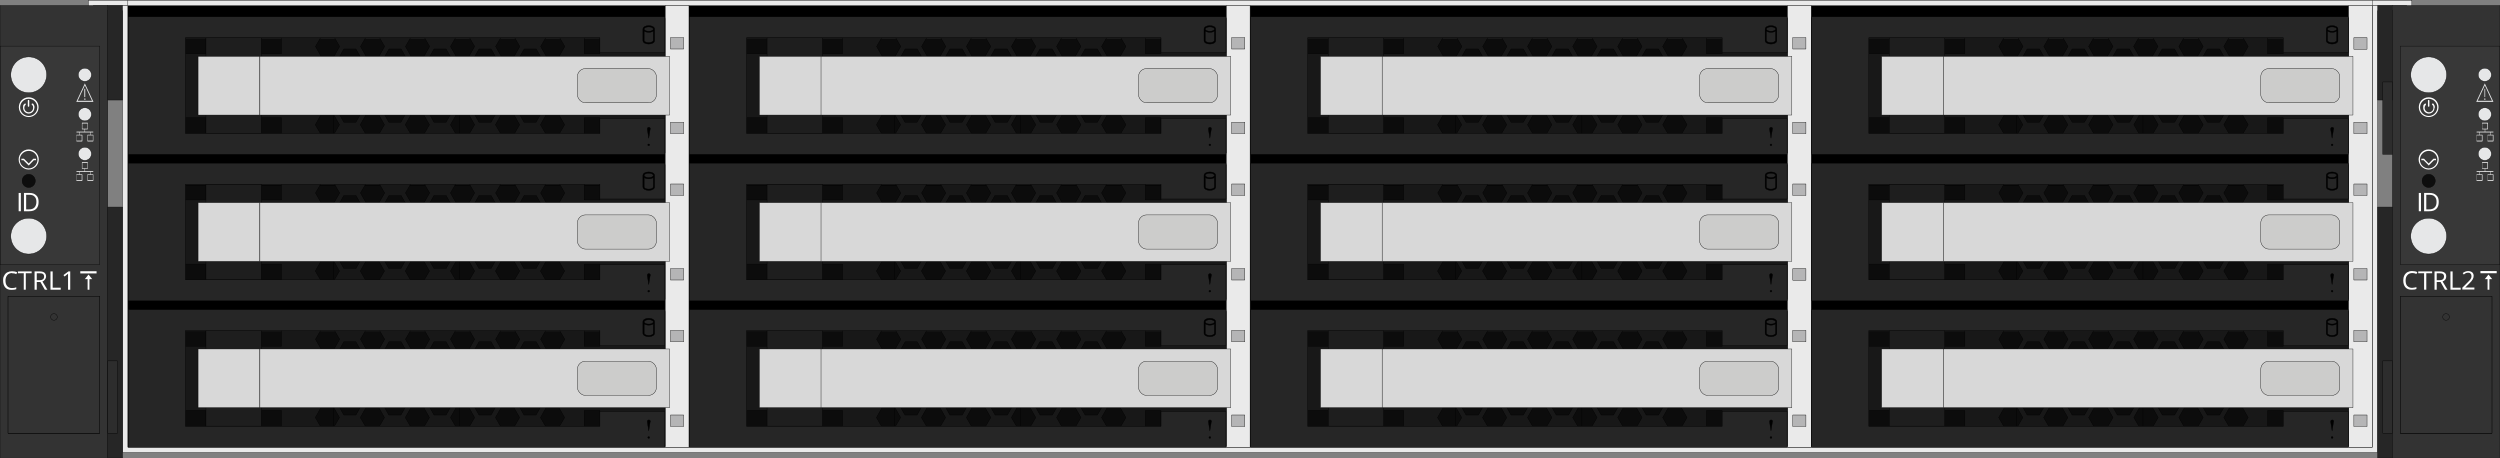 <?xml version="1.0" encoding="UTF-8"?>
<svg id="Layer_1" data-name="Layer 1" xmlns="http://www.w3.org/2000/svg" version="1.1" viewBox="0 0 1366.9 250.4">
  <rect x="0" y="0" width="1366.9" height="250.4" fill="#808080" stroke="none"/>
  <defs>
    <style>
      .hseries-cls-1 {
        fill-rule: evenodd;
      }

      .hseries-cls-1, .hseries-cls-2, .hseries-cls-3 {
        fill: #fff;
      }

      .hseries-cls-1, .hseries-cls-4, .hseries-cls-3 {
        stroke-width: 0px;
      }

      .hseries-cls-5 {
        stroke-miterlimit: 10;
        stroke-width: .2px;
      }

      .hseries-cls-5, .hseries-cls-6, .hseries-cls-7, .hseries-cls-8, .hseries-cls-9, .hseries-cls-10, .hseries-cls-11, .hseries-cls-12, .hseries-cls-2, .hseries-cls-13, .hseries-cls-14, .hseries-cls-15, .hseries-cls-16, .hseries-cls-17, .hseries-cls-18, .hseries-cls-19, .hseries-cls-20, .hseries-cls-21, .hseries-cls-22 {
        stroke: #000;
      }

      .hseries-cls-5, .hseries-cls-4 {
        fill: #e6e7e8;
      }

      .hseries-cls-6 {
        fill: #262626;
      }

      .hseries-cls-6, .hseries-cls-7, .hseries-cls-8, .hseries-cls-9, .hseries-cls-10, .hseries-cls-11, .hseries-cls-12, .hseries-cls-2, .hseries-cls-13, .hseries-cls-14, .hseries-cls-15, .hseries-cls-16, .hseries-cls-17, .hseries-cls-18, .hseries-cls-19, .hseries-cls-20, .hseries-cls-21, .hseries-cls-22 {
        stroke-linecap: round;
        stroke-linejoin: round;
        stroke-width: .2px;
      }

      .hseries-cls-7 {
        fill: #d8d8d8;
      }

      .hseries-cls-8, .hseries-cls-14 {
        fill: #000;
      }

      .hseries-cls-9 {
        fill: #1e1e1e;
      }

      .hseries-cls-10 {
        fill: #b5b5b6;
      }

      .hseries-cls-11 {
        fill: #adc174;
      }

      .hseries-cls-12 {
        fill: #2d2d2d;
      }

      .hseries-cls-13 {
        fill: #3a3a3a;
      }

      .hseries-cls-14 {
        isolation: isolate;
        opacity: .8;
      }

      .hseries-cls-15 {
        fill: #2b2b2b;
      }

      .hseries-cls-16 {
        fill: #383838;
      }

      .hseries-cls-17 {
        fill: #e5e5e5;
      }

      .hseries-cls-18 {
        fill: #cccccb;
      }

      .hseries-cls-19 {
        fill: #181818;
      }

      .hseries-cls-20 {
        fill: #0d0d0d;
      }

      .hseries-cls-21 {
        fill: #eaeaea;
      }

      .hseries-cls-22 {
        fill: #333;
      }
    </style>
  </defs>
  <g id="System">
    <rect class="hseries-cls-8" x="69.9" y="3" width="1227.2" height="241.5"/>
    <polygon class="hseries-cls-21" points="1315.8 3 1315.8 22.8 1312.9 22.8 1312.9 5.9 1300 5.9 1300 247.4 67 247.4 67 5.9 54 5.9 54 22.8 51.1 22.8 51.1 3 69.9 3 69.9 244.5 1297.1 244.5 1297.1 3 1315.8 3"/>
    <polygon class="hseries-cls-21" points="1318.7 .1 1318.7 22.8 1315.8 22.8 1315.8 3 51.1 3 51.1 22.8 48.3 22.8 48.3 .1 1318.7 .1"/>
    <rect class="hseries-cls-21" x="69.9" y=".1" width="1227.2" height="2.9"/>
    <g>
      <rect class="hseries-cls-21" x="1284.1" y="3" width="13" height="241.5"/>
      <g>
        <rect class="hseries-cls-10" x="1287" y="20.6" width="7.2" height="6.3"/>
        <rect class="hseries-cls-10" x="1287" y="66.8" width="7.2" height="6.3"/>
      </g>
      <g>
        <rect class="hseries-cls-10" x="1287" y="100.6" width="7.2" height="6.3"/>
        <rect class="hseries-cls-10" x="1287" y="146.8" width="7.2" height="6.3"/>
      </g>
      <g>
        <rect class="hseries-cls-10" x="1287" y="180.6" width="7.2" height="6.3"/>
        <rect class="hseries-cls-10" x="1287" y="226.9" width="7.2" height="6.3"/>
      </g>
    </g>
    <g>
      <rect class="hseries-cls-21" x="363.7" y="3" width="13" height="241.5"/>
      <g>
        <rect class="hseries-cls-10" x="366.6" y="20.5" width="7.2" height="6.3"/>
        <rect class="hseries-cls-10" x="366.6" y="66.8" width="7.2" height="6.3"/>
      </g>
      <g>
        <rect class="hseries-cls-10" x="366.6" y="100.6" width="7.2" height="6.3"/>
        <rect class="hseries-cls-10" x="366.6" y="146.8" width="7.2" height="6.3"/>
      </g>
      <g>
        <rect class="hseries-cls-10" x="366.6" y="180.6" width="7.2" height="6.3"/>
        <rect class="hseries-cls-10" x="366.6" y="226.9" width="7.2" height="6.3"/>
      </g>
    </g>
    <g>
      <rect class="hseries-cls-21" x="670.5" y="3" width="13" height="241.5"/>
      <g>
        <rect class="hseries-cls-10" x="673.4" y="20.5" width="7.2" height="6.3"/>
        <rect class="hseries-cls-10" x="673.4" y="66.8" width="7.2" height="6.3"/>
      </g>
      <g>
        <rect class="hseries-cls-10" x="673.4" y="100.6" width="7.2" height="6.3"/>
        <rect class="hseries-cls-10" x="673.4" y="146.8" width="7.2" height="6.3"/>
      </g>
      <g>
        <rect class="hseries-cls-10" x="673.4" y="180.6" width="7.2" height="6.3"/>
        <rect class="hseries-cls-10" x="673.4" y="226.9" width="7.2" height="6.3"/>
      </g>
    </g>
    <g>
      <rect class="hseries-cls-21" x="977.3" y="3" width="13" height="241.5"/>
      <g>
        <rect class="hseries-cls-10" x="980.2" y="20.5" width="7.2" height="6.3"/>
        <rect class="hseries-cls-10" x="980.2" y="66.8" width="7.2" height="6.3"/>
      </g>
      <g>
        <rect class="hseries-cls-10" x="980.2" y="100.6" width="7.2" height="6.3"/>
        <rect class="hseries-cls-10" x="980.2" y="146.9" width="7.2" height="6.3"/>
      </g>
      <g>
        <rect class="hseries-cls-10" x="980.2" y="180.6" width="7.2" height="6.3"/>
        <rect class="hseries-cls-10" x="980.2" y="226.9" width="7.2" height="6.3"/>
      </g>
    </g>
    <g>
      <g>
        <rect class="hseries-cls-22" x="1308.1" y="3" width="58.8" height="247.2"/>
        <rect class="hseries-cls-6" x="1300" y="3" width="8.1" height="51.7"/>
        <rect class="hseries-cls-6" x="1300" y="113.2" width="8.1" height="137.1"/>
        <rect class="hseries-cls-12" x="1302.8" y="44.8" width="5.3" height="39.6"/>
        <rect class="hseries-cls-12" x="1302.8" y="197.3" width="5.3" height="39.6"/>
        <g>
          <rect class="hseries-cls-16" x="1312.4" y="25.2" width="54.4" height="119.5"/>
          <g>
            <path class="hseries-cls-3" d="M1316.2,156.4c-.6-.7-.9-1.7-.9-3s.3-2.3,1-3c.6-.7,1.5-1.1,2.6-1.1s1.5.2,2.3.5l.5-1c-.8-.4-1.7-.6-2.8-.6s-1.8.2-2.6.6c-.7.4-1.3,1-1.7,1.8-.4.8-.6,1.7-.6,2.7,0,1.6.4,2.9,1.2,3.8.8.9,1.9,1.3,3.4,1.3s1.9-.1,2.6-.4v-1c-.9.2-1.7.4-2.4.4-1.1,0-2-.4-2.6-1.1h0Z"/>
            <path class="hseries-cls-3" d="M1322.2,148.4v1h3.2v9h1.2v-9h3.2v-1h-7.5Z"/>
            <path class="hseries-cls-3" d="M1335.5,153.9c1.3-.5,2-1.4,2-2.7s-.3-1.6-.9-2.1c-.6-.5-1.5-.7-2.7-.7h-2.8v10h1.2v-4.2h2.1l2.4,4.2h1.4l-2.7-4.5h0ZM1333.9,153.2h-1.6v-3.8h1.5c.9,0,1.5.1,1.9.4.4.3.6.8.6,1.4s-.2,1.1-.6,1.5c-.4.3-1,.5-1.8.5Z"/>
            <path class="hseries-cls-3" d="M1341,157.3v-8.9h-1.2v10h5.6v-1.1h-4.4,0Z"/>
            <path class="hseries-cls-3" d="M1347.8,157.3h0c0,0,2.2-2.2,2.2-2.2,1-.9,1.6-1.7,2-2.4.3-.6.5-1.2.5-1.9s-.3-1.5-.8-1.9-1.3-.7-2.2-.7-2.1.4-3,1.1l.6.8c.4-.4.9-.6,1.2-.8.4-.1.8-.2,1.2-.2s1,.1,1.3.5c.3.3.5.7.5,1.3s0,.7-.2,1.1c-.1.3-.3.7-.6,1-.2.3-.8.9-1.6,1.7l-2.6,2.6v1h6.6v-1.1h-5.1Z"/>
            <rect class="hseries-cls-3" x="1356.2" y="148.2" width="8.9" height="1.2"/>
            <path class="hseries-cls-3" d="M1360.6,150.1l-2,2.5h1.5v5.8h1v-5.8h1.5l-2-2.5Z"/>
          </g>
          <g>
            <path class="hseries-cls-3" d="M1328.3,55v3c0,.2-.2.4-.4.4s-.4-.2-.4-.4v-3c0-.2.2-.4.4-.4s.4.2.4.4Z"/>
            <g>
              <path class="hseries-cls-3" d="M1327.9,53.2c-3,0-5.4,2.4-5.4,5.4s2.4,5.4,5.4,5.4,5.4-2.4,5.4-5.4-2.4-5.4-5.4-5.4ZM1327.9,63.4c-2.6,0-4.7-2.1-4.7-4.7s2.1-4.7,4.7-4.7,4.7,2.1,4.7,4.7-2.1,4.7-4.7,4.7Z"/>
              <path class="hseries-cls-3" d="M1331.1,58.9c0,1.8-1.4,3.2-3.1,3.2s-3.1-1.4-3.1-3.2.3-1.6.9-2.2c.1-.2.4-.2.5,0,0,0,.1.2.1.3s0,.2,0,.3c-.5.5-.7,1.1-.7,1.7,0,1.3,1.1,2.4,2.4,2.4s2.4-1.1,2.4-2.4-.2-1.2-.7-1.7c0,0-.1-.2-.1-.3s0-.2.1-.3c0,0,.2-.1.3-.1s.2,0,.3,0c.6.6.9,1.4.9,2.2h0Z"/>
            </g>
          </g>
          <g>
            <path class="hseries-cls-1" d="M1327.9,81.7c-3.1,0-5.5,2.5-5.5,5.5s2.5,5.5,5.5,5.5,5.5-2.5,5.5-5.5-2.5-5.5-5.5-5.5ZM1327.9,92.1c-2.7,0-4.8-2.2-4.8-4.8s2.2-4.8,4.8-4.8,4.8,2.2,4.8,4.8-2.2,4.8-4.8,4.8Z"/>
            <polygon class="hseries-cls-3" points="1331.9 86.8 1331.9 87.6 1330.8 87.6 1327.9 90.5 1327.4 89.9 1325.1 87.6 1323.9 87.6 1323.9 86.8 1325.4 86.8 1326.1 87.6 1327.9 89.4 1330.5 86.8 1331.9 86.8"/>
          </g>
          <g>
            <path class="hseries-cls-3" d="M1322.5,105.5v10h1.2v-10h-1.2Z"/>
            <path class="hseries-cls-3" d="M1332.1,106.8c-.9-.9-2.1-1.3-3.6-1.3h-3.1v10h2.8c1.7,0,3-.4,3.9-1.3.9-.9,1.3-2.1,1.3-3.8s-.4-2.8-1.3-3.6h0ZM1331.1,113.5c-.7.7-1.7,1-3.1,1h-1.4v-8h1.7c1.3,0,2.3.3,2.9,1,.7.7,1,1.6,1,2.9s-.3,2.3-1,3h0Z"/>
          </g>
          <circle class="hseries-cls-20" cx="1327.9" cy="98.9" r="3.6"/>
          <path class="hseries-cls-3" d="M1363.2,95.3h-1.4v-1.3h1.4c0,0,.1,0,.1-.2s0-.2-.1-.2h-4.4v-1.3h1.4c0,0,.1,0,.1-.2v-3.2c0,0,0-.2-.1-.2h-3c0,0-.1,0-.1.2v3.2c0,0,0,.2.1.2h1.4v1.3h-4.4c0,0-.1,0-.1.2s0,.2.1.2h1.4v1.3h-1.4c0,0-.1,0-.1.2v3.2c0,0,0,.2.1.2h3c0,0,.1,0,.1-.2v-3.2c0-.1,0-.2-.1-.2h-1.4v-1.3h5.8v1.3h-1.4c0,0-.1,0-.1.2v3.2c0,0,0,.2.1.2h3c0,0,.1,0,.1-.2v-3.2c0-.1,0-.2-.1-.2ZM1357,95.6v2.9h-2.8v-2.9h2.8ZM1357.2,92v-2.9h2.8v2.9h-2.8ZM1363,98.5h-2.8v-2.9h2.8v2.9Z"/>
          <path class="hseries-cls-3" d="M1363.2,73.7h-1.4v-1.3h1.4c0,0,.1,0,.1-.2s0-.2-.1-.2h-4.4v-1.3h1.4c0,0,.1,0,.1-.2v-3.2c0,0,0-.2-.1-.2h-3c0,0-.1,0-.1.2v3.2c0,0,0,.2.1.2h1.4v1.3h-4.4c0,0-.1,0-.1.2s0,.2.1.2h1.4v1.3h-1.4c0,0-.1,0-.1.2v3.2c0,0,0,.2.1.2h3c0,0,.1,0,.1-.2v-3.2c0-.1,0-.2-.1-.2h-1.4v-1.3h5.8v1.3h-1.4c0,0-.1,0-.1.2v3.2c0,0,0,.2.1.2h3c0,0,.1,0,.1-.2v-3.2c0-.1,0-.2-.1-.2ZM1357,74v2.9h-2.8v-2.9h2.8ZM1357.2,70.4v-2.9h2.8v2.9h-2.8ZM1363,76.9h-2.8v-2.9h2.8v2.9Z"/>
          <g>
            <path class="hseries-cls-4" d="M1358.6,45.6l-4.7,10.1h9.4l-4.7-10.1h0ZM1358.6,46.7l3.9,8.4h-7.8l3.9-8.4h0Z"/>
            <rect class="hseries-cls-4" x="1358.4" y="48.5" width=".4" height="4.6" rx=".2" ry=".2"/>
            <rect class="hseries-cls-4" x="1358.2" y="53.8" width=".8" height=".8" rx=".4" ry=".4"/>
          </g>
        </g>
      </g>
      <g>
        <rect class="hseries-cls-20" x="1312.4" y="162" width="50.1" height="74.9"/>
        <path class="hseries-cls-2" d="M1322.6,190h0c0-5.4,4.4-9.8,9.9-9.8h10c5.4,0,9.9,4.4,9.9,9.8h0c0,5.4-4.4,9.8-9.9,9.8h-10c-5.4,0-9.9-4.4-9.9-9.8Z"/>
      </g>
      <g>
        <rect class="hseries-cls-22" x="1312.4" y="162" width="50.1" height="74.9"/>
        <circle class="hseries-cls-22" cx="1337.4" cy="173.3" r="1.8"/>
      </g>
    </g>
    <g>
      <g>
        <rect class="hseries-cls-22" x=".1" y="3" width="58.8" height="247.2"/>
        <rect class="hseries-cls-6" x="58.9" y="3" width="8.1" height="51.7"/>
        <rect class="hseries-cls-6" x="58.9" y="113.2" width="8.1" height="137.1"/>
        <rect class="hseries-cls-12" x="58.9" y="197.3" width="5.3" height="39.6"/>
        <g>
          <rect class="hseries-cls-16" x=".1" y="25.2" width="54.4" height="119.5"/>
          <g>
            <path class="hseries-cls-3" d="M16,55v3c0,.2-.2.4-.4.4s-.4-.2-.4-.4v-3c0-.2.2-.4.4-.4s.4.2.4.4Z"/>
            <g>
              <path class="hseries-cls-3" d="M15.7,53.2c-3,0-5.4,2.4-5.4,5.4s2.4,5.4,5.4,5.4,5.4-2.4,5.4-5.4-2.4-5.4-5.4-5.4ZM15.7,63.4c-2.6,0-4.7-2.1-4.7-4.7s2.1-4.7,4.7-4.7,4.7,2.1,4.7,4.7-2.1,4.7-4.7,4.7Z"/>
              <path class="hseries-cls-3" d="M18.8,58.9c0,1.8-1.4,3.2-3.1,3.2s-3.1-1.4-3.1-3.2.3-1.6.9-2.2c.1-.2.4-.2.5,0,0,0,.1.2.1.3s0,.2-.1.3c-.5.5-.7,1.1-.7,1.7,0,1.3,1.1,2.4,2.4,2.4s2.4-1.1,2.4-2.4-.2-1.2-.7-1.7c0,0-.1-.2-.1-.3s0-.2.1-.3c0,0,.2-.1.3-.1s.2,0,.3,0c.6.6.9,1.4.9,2.2h0Z"/>
            </g>
          </g>
          <g>
            <path class="hseries-cls-1" d="M15.7,81.7c-3.1,0-5.5,2.5-5.5,5.5s2.5,5.5,5.5,5.5,5.5-2.5,5.5-5.5-2.5-5.5-5.5-5.5ZM15.7,92.1c-2.7,0-4.9-2.2-4.9-4.8s2.2-4.8,4.9-4.8,4.8,2.2,4.8,4.8-2.2,4.8-4.8,4.8Z"/>
            <polygon class="hseries-cls-3" points="19.7 86.8 19.7 87.6 18.5 87.6 15.7 90.5 15.1 89.9 12.8 87.6 11.7 87.6 11.7 86.8 13.1 86.8 13.9 87.6 15.7 89.4 18.2 86.8 19.7 86.8"/>
          </g>
          <g>
            <path class="hseries-cls-3" d="M10.2,105.5v10h1.2v-10h-1.2Z"/>
            <path class="hseries-cls-3" d="M19.8,106.8c-.9-.9-2.1-1.3-3.6-1.3h-3.1v10h2.8c1.7,0,3-.4,3.9-1.3.9-.9,1.3-2.1,1.3-3.8s-.4-2.8-1.3-3.6ZM18.8,113.5c-.7.7-1.7,1-3.1,1h-1.4v-8h1.7c1.3,0,2.3.3,2.9,1,.7.7,1,1.6,1,2.9s-.4,2.3-1,3Z"/>
          </g>
          <circle class="hseries-cls-20" cx="15.7" cy="98.9" r="3.6"/>
          <path class="hseries-cls-3" d="M50.9,95.3h-1.4v-1.3h1.4c0,0,.1,0,.1-.2s0-.2-.1-.2h-4.4v-1.3h1.4c0,0,.1,0,.1-.2v-3.2c0,0,0-.2-.1-.2h-3c0,0-.1,0-.1.2v3.2c0,0,0,.2.1.2h1.4v1.3h-4.4c0,0-.1,0-.1.2s0,.2.1.2h1.4v1.3h-1.4c0,0-.1,0-.1.2v3.2c0,0,0,.2.1.2h3c0,0,.1,0,.1-.2v-3.2c0-.1,0-.2-.1-.2h-1.4v-1.3h5.8v1.3h-1.4c0,0-.1,0-.1.2v3.2c0,0,0,.2.1.2h3c0,0,.1,0,.1-.2v-3.2c0-.1,0-.2-.1-.2ZM44.7,95.6v2.9h-2.8v-2.9h2.8ZM45,92v-2.9h2.8v2.9h-2.8ZM50.8,98.5h-2.8v-2.9h2.8v2.9Z"/>
          <path class="hseries-cls-3" d="M50.9,73.7h-1.4v-1.3h1.4c0,0,.1,0,.1-.2s0-.2-.1-.2h-4.4v-1.3h1.4c0,0,.1,0,.1-.2v-3.2c0,0,0-.2-.1-.2h-3c0,0-.1,0-.1.2v3.2c0,0,0,.2.1.2h1.4v1.3h-4.4c0,0-.1,0-.1.2s0,.2.1.2h1.4v1.3h-1.4c0,0-.1,0-.1.2v3.2c0,0,0,.2.1.2h3c0,0,.1,0,.1-.2v-3.2c0-.1,0-.2-.1-.2h-1.4v-1.3h5.8v1.3h-1.4c0,0-.1,0-.1.2v3.2c0,0,0,.2.1.2h3c0,0,.1,0,.1-.2v-3.2c0-.1,0-.2-.1-.2ZM44.7,74v2.9h-2.8v-2.9h2.8ZM45,70.4v-2.9h2.8v2.9h-2.8ZM50.8,76.9h-2.8v-2.9h2.8v2.9Z"/>
          <g>
            <path class="hseries-cls-4" d="M46.4,45.6l-4.7,10.1h9.4l-4.7-10.1ZM46.4,46.7l3.9,8.4h-7.8l3.9-8.4Z"/>
            <rect class="hseries-cls-4" x="46.1" y="48.5" width=".5" height="4.6" rx=".2" ry=".2"/>
            <rect class="hseries-cls-4" x="46" y="53.8" width=".8" height=".8" rx=".4" ry=".4"/>
          </g>
          <g>
            <path class="hseries-cls-3" d="M6.6,149.3c-1.1,0-2,.4-2.6,1.1s-1,1.7-1,3,.3,2.3.9,3c.6.7,1.5,1.1,2.6,1.1s1.5-.1,2.4-.4v1c-.7.3-1.6.4-2.6.4-1.5,0-2.6-.4-3.4-1.3s-1.2-2.2-1.2-3.8.2-1.9.6-2.7.9-1.4,1.7-1.8,1.6-.6,2.6-.6,2,.2,2.8.6l-.5,1c-.8-.4-1.5-.5-2.3-.5h0Z"/>
            <path class="hseries-cls-3" d="M14.2,158.4h-1.2v-9h-3.2v-1h7.5v1h-3.2v9h0Z"/>
            <path class="hseries-cls-3" d="M20.1,154.2v4.2h-1.2v-10h2.7c1.2,0,2.1.2,2.7.7s.9,1.2.9,2.1-.7,2.2-2,2.7l2.7,4.5h-1.4l-2.4-4.2h-2.1ZM20.1,153.2h1.6c.8,0,1.4-.2,1.8-.5s.6-.8.6-1.5-.2-1.1-.6-1.4-1-.4-1.9-.4h-1.5v3.8h0Z"/>
            <path class="hseries-cls-3" d="M27.6,158.4v-10h1.2v8.9h4.4v1.1h-5.6Z"/>
            <rect class="hseries-cls-3" x="43.9" y="148.3" width="8.9" height="1.2"/>
            <path class="hseries-cls-3" d="M48.4,150.1l2,2.5h-1.5v5.8h-1v-5.8h-1.5l2-2.5h0Z"/>
            <path class="hseries-cls-3" d="M38.3,158.4h-1.1v-7.1c0-.6,0-1.1,0-1.7,0,.1-.2.2-.3.3-.1.1-.7.6-1.6,1.3l-.6-.8,2.7-2h1v10h0Z"/>
          </g>
        </g>
      </g>
      <g>
        <rect class="hseries-cls-20" x="4.4" y="162" width="50.1" height="74.9"/>
        <path class="hseries-cls-2" d="M14.6,190h0c0-5.4,4.4-9.8,9.9-9.8h10c5.4,0,9.9,4.4,9.9,9.8h0c0,5.4-4.4,9.8-9.9,9.8h-10c-5.4,0-9.9-4.4-9.9-9.8Z"/>
      </g>
      <g>
        <rect class="hseries-cls-22" x="4.4" y="162" width="50.1" height="74.9"/>
        <circle class="hseries-cls-22" cx="29.5" cy="173.3" r="1.8"/>
      </g>
    </g>
  </g>
  <g id="Drives">
    <g id="DRIVE_CAGE_1" data-name="DRIVE CAGE 0">
      <g>
        <g>
          <rect class="hseries-cls-19" x="72.9" y="70.9" width="287.7" height="9.7"/>
          <rect class="hseries-cls-12" x="335.2" y="10" width="25.5" height="11.2"/>
          <rect class="hseries-cls-17" x="121.3" y="10" width="213.9" height="11.2"/>
          <rect class="hseries-cls-12" x="72.9" y="10" width="48.4" height="11.2"/>
          <rect class="hseries-cls-13" x="72.9" y="21.2" width="287.7" height="28.1"/>
          <rect class="hseries-cls-12" x="72.9" y="49.3" width="287.7" height="21.6"/>
          <polygon class="hseries-cls-13" points="347.7 49.3 360.6 49.3 360.6 82.7 353.4 82.7 351.4 70.9 347.7 49.3"/>
          <polygon class="hseries-cls-13" points="80.1 82.7 72.9 82.7 72.9 49.3 85.9 49.3 80.1 82.7"/>
          <rect class="hseries-cls-11" x="83.6" y="80.5" width="266.4" height="2.2"/>
          <path class="hseries-cls-12" d="M279.8,70.9l-7.9,10.4c-.7.9-1.7,1.4-2.9,1.4h-104.4c-1.1,0-2.2-.5-2.9-1.4l-7.9-10.4h126,0Z"/>
          <rect class="hseries-cls-13" x="121.3" y="10" width="213.9" height="11.2"/>
          <polygon class="hseries-cls-22" points="336 82.7 336 70.9 351.4 70.9 353.4 82.7 336 82.7"/>
          <polygon class="hseries-cls-22" points="97.6 82.7 97.6 70.9 82.2 70.9 80.1 82.7 97.6 82.7"/>
          <path class="hseries-cls-18" d="M335.2,17.6v-7.6h25.5v7.6c0,2-1.6,3.6-3.6,3.6h-18.3c-2,0-3.6-1.6-3.6-3.6h0Z"/>
          <path class="hseries-cls-18" d="M72.9,17.6v-7.6h48.4v7.6c0,2-1.6,3.6-3.6,3.6h-41.2c-2,0-3.6-1.6-3.6-3.6Z"/>
          <path class="hseries-cls-17" d="M121.3,17.6v-7.6h213.9v7.6c0,2-1.6,3.6-3.6,3.6H124.9c-2,0-3.6-1.6-3.6-3.6Z"/>
          <polygon class="hseries-cls-15" points="353.4 82.7 347.7 49.3 335.6 49.3 335.6 82.7 353.4 82.7"/>
          <polygon class="hseries-cls-15" points="98 49.3 85.9 49.3 80.1 82.7 98 82.7 98 49.3"/>
          <rect class="hseries-cls-13" x="98" y="49.3" width="237.6" height="33.4"/>
          <rect class="hseries-cls-13" x="182.2" y="49.3" width="69.1" height="33.4"/>
        </g>
        <rect class="hseries-cls-14" x="72.9" y="10" width="287.7" height="72.7"/>
      </g>
      <path class="hseries-cls-19" d="M70.1,10v73.6h293.5V10H70.1ZM298.3,20.6h7.7l2.8,4.8-3.3,5.8h-6.6l-3.3-5.8,2.8-4.8ZM293.2,26.8l3.3,5.8-3.3,5.8h-6.6l-3.3-5.8,3.3-5.8s6.6,0,6.6,0ZM198,46.8l-3.3,5.8h-6.6l-3.3-5.8,3.3-5.8h6.6l3.3,5.8ZM197,39.7l3.3-5.8h6.6l3.3,5.8-3.3,5.8h-6.6l-3.3-5.8ZM200.3,48.2h6.6l3.3,5.8-3.3,5.8h-6.6l-3.3-5.8,3.3-5.8ZM209.3,46.8l3.3-5.8h6.6l3.3,5.8-3.3,5.8h-6.6l-3.3-5.8ZM221.6,39.7l3.3-5.8h6.6l3.3,5.8-3.3,5.8h-6.6l-3.3-5.8ZM224.9,48.2h6.6l3.3,5.8-3.3,5.8h-6.6l-3.3-5.8,3.3-5.8ZM233.9,46.8l3.3-5.8h6.6l3.3,5.8-3.3,5.8h-6.6l-3.3-5.8ZM246.2,39.7l3.3-5.8h6.6l3.3,5.8-3.3,5.8h-6.6l-3.3-5.8ZM249.6,48.2h6.6l3.3,5.8-3.3,5.8h-6.6l-3.3-5.8,3.3-5.8ZM258.6,46.8l3.3-5.8h6.6l3.3,5.8-3.3,5.8h-6.6l-3.3-5.8ZM270.9,39.7l3.3-5.8h6.6l3.3,5.8-3.3,5.8h-6.6l-3.3-5.8ZM274.2,48.2h6.6l3.3,5.8-3.3,5.8h-6.6l-3.3-5.8,3.3-5.8ZM283.2,46.8l3.3-5.8h6.6l3.3,5.8-3.3,5.8h-6.6l-3.3-5.8ZM273.7,20.6h7.7l2.8,4.8-3.3,5.8h-6.6l-3.3-5.8,2.8-4.8ZM268.5,26.8l3.3,5.8-3.3,5.8h-6.6l-3.3-5.8,3.3-5.8s6.6,0,6.6,0ZM249,20.6h7.7l2.8,4.8-3.3,5.8h-6.6l-3.3-5.8,2.8-4.8ZM243.9,26.8l3.3,5.8-3.3,5.8h-6.6l-3.3-5.8,3.3-5.8s6.6,0,6.6,0ZM224.4,20.6h7.7l2.8,4.8-3.3,5.8h-6.6l-3.3-5.8,2.8-4.8ZM219.3,26.8l3.3,5.8-3.3,5.8h-6.6l-3.3-5.8,3.3-5.8s6.6,0,6.6,0ZM199.8,20.6h7.7l2.8,4.8-3.3,5.8h-6.6l-3.3-5.8,2.8-4.8ZM194.6,26.8l3.3,5.8-3.3,5.8h-6.6l-3.3-5.8,3.3-5.8s6.6,0,6.6,0ZM175.2,20.6h7.7l2.8,4.8-3.3,5.8h-6.6l-3.3-5.8,2.8-4.8ZM175.7,34h6.6l3.3,5.8-3.3,5.8h-6.6l-3.3-5.8s3.3-5.8,3.3-5.8ZM175.7,48.2h6.6l3.3,5.8-3.3,5.8h-6.6l-3.3-5.8,3.3-5.8ZM112.6,73h-11.2v-8.6h11.2s0,8.6,0,8.6ZM112.6,29.3h-11.2v-8.6h11.2s0,8.6,0,8.6ZM153.9,73h-11v-8.6h11v8.6ZM153.9,29.3h-11v-8.6h11v8.6ZM182.9,73h-7.7l-2.8-4.8,3.3-5.8h6.6l3.3,5.8s-2.8,4.8-2.8,4.8ZM188,66.8l-3.3-5.8,3.3-5.8h6.6l3.3,5.8-3.3,5.8h-6.6ZM207.5,73h-7.7l-2.8-4.8,3.3-5.8h6.6l3.3,5.8s-2.8,4.8-2.8,4.8ZM212.6,66.8l-3.3-5.8,3.3-5.8h6.6l3.3,5.8-3.3,5.8h-6.6ZM232.1,73h-7.7l-2.8-4.8,3.3-5.8h6.6l3.3,5.8s-2.8,4.8-2.8,4.8ZM237.3,66.8l-3.3-5.8,3.3-5.8h6.6l3.3,5.8-3.3,5.8h-6.6ZM256.8,73h-7.7l-2.8-4.8,3.3-5.8h6.6l3.3,5.8s-2.8,4.8-2.8,4.8ZM261.9,66.8l-3.3-5.8,3.3-5.8h6.6l3.3,5.8-3.3,5.8h-6.6ZM281.4,73h-7.7l-2.8-4.8,3.3-5.8h6.6l3.3,5.8s-2.8,4.8-2.8,4.8ZM286.5,66.8l-3.3-5.8,3.3-5.8h6.6l3.3,5.8-3.3,5.8h-6.6ZM306,73h-7.7l-2.8-4.8,3.3-5.8h6.6l3.3,5.8s-2.8,4.8-2.8,4.8ZM305.5,59.7h-6.6l-3.3-5.8,3.3-5.8h6.6l3.3,5.8s-3.3,5.8-3.3,5.8ZM305.5,45.5h-6.6l-3.3-5.8,3.3-5.8h6.6l3.3,5.8-3.3,5.8ZM328,73h-8.6v-8.6h8.6v8.6ZM328,29.3h-8.6v-8.6h8.6v8.6Z"/>
      <rect class="hseries-cls-9" x="112.6" y="20.6" width="30.3" height="52.3"/>
      <rect class="hseries-cls-7" x="108.3" y="30.8" width="33.8" height="32.1"/>
      <g>
        <rect class="hseries-cls-7" x="142.1" y="30.8" width="224" height="32.1"/>
        <rect class="hseries-cls-18" x="315.7" y="37.5" width="43.2" height="18.7" rx="4.4" ry="4.4"/>
      </g>
      <g>
        <polygon class="hseries-cls-6" points="328 28.8 328 20.6 101.4 20.6 101.4 73 328 73 328 64.8 363.5 64.8 363.5 84.4 70.1 84.4 70.1 9.2 363.5 9.2 363.5 28.8 328 28.8"/>
        <g>
          <path class="hseries-cls-8" d="M355.5,70.6l-.8,5-.8-5c0-.5.2-.9.7-1s.9.2,1,.7c0,0,0,.2,0,.3"/>
          <circle class="hseries-cls-8" cx="354.7" cy="79.2" r=".5"/>
        </g>
        <path class="hseries-cls-8" d="M354.7,14c-1.8,0-3.2.8-3.2,1.9v6.3c0,1.1,1.4,1.9,3.2,1.9s3.2-.8,3.2-1.9v-6.3c0-1.1-1.4-1.9-3.2-1.9M354.7,14.7c1.5,0,2.5.6,2.5,1.2s-1,1.2-2.5,1.2-2.5-.6-2.5-1.2,1-1.2,2.5-1.2M354.7,23.3c-1.5,0-2.5-.6-2.5-1.2v-5.1c.6.4,1.5.7,2.5.7s1.9-.3,2.5-.7v5.1c0,.5-1,1.2-2.5,1.2"/>
      </g>
    </g>
    <g id="DRIVE_CAGE_2" data-name="DRIVE CAGE 1">
      <g>
        <g>
          <rect class="hseries-cls-19" x="379.7" y="70.9" width="287.7" height="9.7"/>
          <rect class="hseries-cls-12" x="642" y="10" width="25.5" height="11.2"/>
          <rect class="hseries-cls-17" x="428.1" y="10" width="213.9" height="11.2"/>
          <rect class="hseries-cls-12" x="379.7" y="10" width="48.4" height="11.2"/>
          <rect class="hseries-cls-13" x="379.7" y="21.2" width="287.7" height="28.1"/>
          <rect class="hseries-cls-12" x="379.7" y="49.3" width="287.7" height="21.6"/>
          <polygon class="hseries-cls-13" points="654.5 49.3 667.4 49.3 667.4 82.7 660.2 82.7 658.2 70.9 654.5 49.3"/>
          <polygon class="hseries-cls-13" points="386.9 82.7 379.7 82.7 379.7 49.3 392.7 49.3 386.9 82.7"/>
          <rect class="hseries-cls-11" x="390.4" y="80.5" width="266.4" height="2.2"/>
          <path class="hseries-cls-12" d="M586.6,70.9l-7.9,10.4c-.7.9-1.7,1.4-2.9,1.4h-104.4c-1.1,0-2.2-.5-2.9-1.4l-7.9-10.4h126,0Z"/>
          <rect class="hseries-cls-13" x="428.1" y="10" width="213.9" height="11.2"/>
          <polygon class="hseries-cls-22" points="642.8 82.7 642.8 70.9 658.2 70.9 660.2 82.7 642.8 82.7"/>
          <polygon class="hseries-cls-22" points="404.4 82.7 404.4 70.9 389 70.9 386.9 82.7 404.4 82.7"/>
          <path class="hseries-cls-18" d="M642,17.6v-7.6h25.5v7.6c0,2-1.6,3.6-3.6,3.6h-18.3c-2,0-3.6-1.6-3.6-3.6h0Z"/>
          <path class="hseries-cls-18" d="M379.7,17.6v-7.6h48.4v7.6c0,2-1.6,3.6-3.6,3.6h-41.2c-2,0-3.6-1.6-3.6-3.6Z"/>
          <path class="hseries-cls-17" d="M428.1,17.6v-7.6h213.9v7.6c0,2-1.6,3.6-3.6,3.6h-206.7c-2,0-3.6-1.6-3.6-3.6Z"/>
          <polygon class="hseries-cls-15" points="660.2 82.7 654.5 49.3 642.4 49.3 642.4 82.7 660.2 82.7"/>
          <polygon class="hseries-cls-15" points="404.8 49.3 392.7 49.3 386.9 82.7 404.8 82.7 404.8 49.3"/>
          <rect class="hseries-cls-13" x="404.8" y="49.3" width="237.6" height="33.4"/>
          <rect class="hseries-cls-13" x="489" y="49.3" width="69.1" height="33.4"/>
        </g>
        <rect class="hseries-cls-14" x="379.7" y="10" width="287.7" height="72.7"/>
      </g>
      <path class="hseries-cls-19" d="M376.9,10v73.6h293.5V10h-293.5ZM605.1,20.6h7.7l2.8,4.8-3.3,5.8h-6.7l-3.3-5.8,2.8-4.8h0ZM600,26.8l3.3,5.8-3.3,5.8h-6.7l-3.3-5.8,3.3-5.8s6.7,0,6.7,0ZM504.8,46.8l-3.3,5.8h-6.6l-3.3-5.8,3.3-5.8h6.6l3.3,5.8ZM503.8,39.7l3.3-5.8h6.7l3.3,5.8-3.3,5.8h-6.6l-3.3-5.8h0ZM507.1,48.2h6.7l3.3,5.8-3.3,5.8h-6.6l-3.3-5.8,3.3-5.8h0ZM516.1,46.8l3.3-5.8h6.7l3.3,5.8-3.3,5.8h-6.7l-3.3-5.8ZM528.4,39.7l3.3-5.8h6.6l3.3,5.8-3.3,5.8h-6.6l-3.3-5.8ZM531.8,48.2h6.6l3.3,5.8-3.3,5.8h-6.6l-3.3-5.8,3.3-5.8ZM540.7,46.8l3.3-5.8h6.7l3.3,5.8-3.3,5.8h-6.7l-3.3-5.8ZM553,39.7l3.3-5.8h6.6l3.3,5.8-3.3,5.8h-6.6l-3.3-5.8ZM556.4,48.2h6.6l3.3,5.8-3.3,5.8h-6.6l-3.3-5.8,3.3-5.8ZM565.4,46.8l3.3-5.8h6.7l3.3,5.8-3.3,5.8h-6.7l-3.3-5.8ZM577.7,39.7l3.3-5.8h6.7l3.3,5.8-3.3,5.8h-6.7l-3.3-5.8ZM581,48.2h6.7l3.3,5.8-3.3,5.8h-6.7l-3.3-5.8,3.3-5.8ZM590,46.8l3.3-5.8h6.7l3.3,5.8-3.3,5.8h-6.7l-3.3-5.8ZM580.5,20.6h7.7l2.8,4.8-3.3,5.8h-6.7l-3.3-5.8,2.8-4.8h0ZM575.3,26.8l3.3,5.8-3.3,5.8h-6.7l-3.3-5.8,3.3-5.8s6.7,0,6.7,0ZM555.8,20.6h7.7l2.8,4.8-3.3,5.8h-6.7l-3.3-5.8,2.8-4.8h0ZM550.7,26.8l3.3,5.8-3.3,5.8h-6.7l-3.3-5.8,3.3-5.8s6.7,0,6.7,0ZM531.2,20.6h7.7l2.8,4.8-3.3,5.8h-6.7l-3.3-5.8,2.8-4.8h0ZM526.1,26.8l3.3,5.8-3.3,5.8h-6.7l-3.3-5.8,3.3-5.8s6.7,0,6.7,0ZM506.6,20.6h7.7l2.8,4.8-3.3,5.8h-6.6l-3.3-5.8,2.8-4.8h0ZM501.5,26.8l3.3,5.8-3.3,5.8h-6.6l-3.3-5.8,3.3-5.8s6.6,0,6.6,0ZM482,20.6h7.7l2.8,4.8-3.3,5.8h-6.6l-3.3-5.8,2.8-4.8ZM482.5,34h6.6l3.3,5.8-3.3,5.8h-6.6l-3.3-5.8s3.3-5.8,3.3-5.8ZM482.5,48.2h6.6l3.3,5.8-3.3,5.8h-6.6l-3.3-5.8,3.3-5.8ZM419.4,73h-11.2v-8.6h11.2v8.6ZM419.4,29.3h-11.2v-8.6h11.2v8.6ZM460.7,73h-11v-8.6h11v8.6ZM460.7,29.3h-11v-8.6h11v8.6ZM489.7,73h-7.7l-2.8-4.8,3.3-5.8h6.6l3.3,5.8s-2.8,4.8-2.8,4.8ZM494.8,66.8l-3.3-5.8,3.3-5.8h6.6l3.3,5.8-3.3,5.8h-6.6ZM514.3,73h-7.7l-2.8-4.8,3.3-5.8h6.6l3.3,5.8s-2.8,4.8-2.8,4.8ZM519.4,66.8l-3.3-5.8,3.3-5.8h6.7l3.3,5.8-3.3,5.8h-6.7ZM538.9,73h-7.7l-2.8-4.8,3.3-5.8h6.7l3.3,5.8-2.8,4.8h0ZM544.1,66.8l-3.3-5.8,3.3-5.8h6.7l3.3,5.8-3.3,5.8h-6.7ZM563.5,73h-7.7l-2.8-4.8,3.3-5.8h6.7l3.3,5.8-2.8,4.8h0ZM568.7,66.8l-3.3-5.8,3.3-5.8h6.7l3.3,5.8-3.3,5.8h-6.7ZM588.2,73h-7.7l-2.8-4.8,3.3-5.8h6.7l3.3,5.8-2.8,4.8h0ZM593.3,66.8l-3.3-5.8,3.3-5.8h6.7l3.3,5.8-3.3,5.8h-6.7ZM612.8,73h-7.7l-2.8-4.8,3.3-5.8h6.7l3.3,5.8-2.8,4.8h0ZM612.3,59.7h-6.7l-3.3-5.8,3.3-5.8h6.7l3.3,5.8s-3.3,5.8-3.3,5.8ZM612.3,45.5h-6.7l-3.3-5.8,3.3-5.8h6.7l3.3,5.8-3.3,5.8ZM634.8,73h-8.6v-8.6h8.6v8.6ZM634.8,29.3h-8.6v-8.6h8.6v8.6Z"/>
      <rect class="hseries-cls-9" x="419.4" y="20.6" width="30.3" height="52.3"/>
      <rect class="hseries-cls-7" x="415.2" y="30.8" width="33.8" height="32.1"/>
      <g>
        <rect class="hseries-cls-7" x="448.9" y="30.8" width="224" height="32.1"/>
        <rect class="hseries-cls-18" x="622.5" y="37.5" width="43.2" height="18.7" rx="4.4" ry="4.4"/>
      </g>
      <g>
        <polygon class="hseries-cls-6" points="634.8 28.8 634.8 20.6 408.2 20.6 408.2 73 634.8 73 634.8 64.8 670.3 64.8 670.3 84.4 376.9 84.4 376.9 9.2 670.3 9.2 670.3 28.8 634.8 28.8"/>
        <g>
          <path class="hseries-cls-8" d="M662.3,70.6l-.8,5-.8-5c0-.5.2-.9.7-1s.9.2,1,.7c0,0,0,.2,0,.3"/>
          <circle class="hseries-cls-8" cx="661.5" cy="79.2" r=".5"/>
        </g>
        <path class="hseries-cls-8" d="M661.5,14c-1.8,0-3.2.8-3.2,1.9v6.3c0,1.1,1.4,1.9,3.2,1.9s3.2-.8,3.2-1.9v-6.3c0-1.1-1.4-1.9-3.2-1.9M661.5,14.7c1.5,0,2.5.6,2.5,1.2s-1,1.2-2.5,1.2-2.5-.6-2.5-1.2,1-1.2,2.5-1.2M661.5,23.3c-1.5,0-2.5-.6-2.5-1.2v-5.1c.6.4,1.5.7,2.5.7s1.9-.3,2.5-.7v5.1c0,.5-1,1.2-2.5,1.2"/>
      </g>
    </g>
    <g id="DRIVE_CAGE_3" data-name="DRIVE CAGE 2">
      <g>
        <g>
          <rect class="hseries-cls-19" x="686.5" y="70.9" width="287.7" height="9.7"/>
          <rect class="hseries-cls-12" x="948.8" y="10" width="25.5" height="11.2"/>
          <rect class="hseries-cls-17" x="734.9" y="10" width="213.9" height="11.2"/>
          <rect class="hseries-cls-12" x="686.5" y="10" width="48.4" height="11.2"/>
          <rect class="hseries-cls-13" x="686.5" y="21.2" width="287.7" height="28.1"/>
          <rect class="hseries-cls-12" x="686.5" y="49.3" width="287.7" height="21.6"/>
          <polygon class="hseries-cls-13" points="961.3 49.3 974.2 49.3 974.2 82.7 967 82.7 965 70.9 961.3 49.3"/>
          <polygon class="hseries-cls-13" points="693.7 82.7 686.5 82.7 686.5 49.3 699.5 49.3 693.7 82.7"/>
          <rect class="hseries-cls-11" x="697.2" y="80.5" width="266.4" height="2.2"/>
          <path class="hseries-cls-12" d="M893.4,70.9l-7.9,10.4c-.7.9-1.7,1.4-2.9,1.4h-104.4c-1.1,0-2.2-.5-2.9-1.4l-7.9-10.4h126,0Z"/>
          <rect class="hseries-cls-13" x="734.9" y="10" width="213.9" height="11.2"/>
          <polygon class="hseries-cls-22" points="949.6 82.7 949.6 70.9 965 70.9 967 82.7 949.6 82.7"/>
          <polygon class="hseries-cls-22" points="711.2 82.7 711.2 70.9 695.8 70.9 693.7 82.7 711.2 82.7"/>
          <path class="hseries-cls-18" d="M948.8,17.6v-7.6h25.5v7.6c0,2-1.6,3.6-3.6,3.6h-18.3c-2,0-3.6-1.6-3.6-3.6h0Z"/>
          <path class="hseries-cls-18" d="M686.5,17.6v-7.6h48.4v7.6c0,2-1.6,3.6-3.6,3.6h-41.2c-2,0-3.6-1.6-3.6-3.6h0Z"/>
          <path class="hseries-cls-17" d="M734.9,17.6v-7.6h213.9v7.6c0,2-1.6,3.6-3.6,3.6h-206.7c-2,0-3.6-1.6-3.6-3.6h0Z"/>
          <polygon class="hseries-cls-15" points="967 82.7 961.3 49.3 949.2 49.3 949.2 82.7 967 82.7"/>
          <polygon class="hseries-cls-15" points="711.6 49.3 699.5 49.3 693.7 82.7 711.6 82.7 711.6 49.3"/>
          <rect class="hseries-cls-13" x="711.6" y="49.3" width="237.6" height="33.4"/>
          <rect class="hseries-cls-13" x="795.8" y="49.3" width="69.1" height="33.4"/>
        </g>
        <rect class="hseries-cls-14" x="686.5" y="10" width="287.7" height="72.7"/>
      </g>
      <path class="hseries-cls-19" d="M683.7,10v73.6h293.5V10h-293.5ZM911.9,20.6h7.7l2.8,4.8-3.3,5.8h-6.7l-3.3-5.8,2.8-4.8h0ZM906.8,26.8l3.3,5.8-3.3,5.8h-6.7l-3.3-5.8,3.3-5.8s6.7,0,6.7,0ZM811.6,46.8l-3.3,5.8h-6.7l-3.3-5.8,3.3-5.8h6.7l3.3,5.8ZM810.6,39.7l3.3-5.8h6.7l3.3,5.8-3.3,5.8h-6.7l-3.3-5.8ZM813.9,48.2h6.7l3.3,5.8-3.3,5.8h-6.7l-3.3-5.8,3.3-5.8ZM822.9,46.8l3.3-5.8h6.7l3.3,5.8-3.3,5.8h-6.7l-3.3-5.8ZM835.2,39.7l3.3-5.8h6.6l3.3,5.8-3.3,5.8h-6.6l-3.3-5.8ZM838.6,48.2h6.6l3.3,5.8-3.3,5.8h-6.6l-3.3-5.8,3.3-5.8ZM847.5,46.8l3.3-5.8h6.7l3.3,5.8-3.3,5.8h-6.7l-3.3-5.8ZM859.9,39.7l3.3-5.8h6.6l3.3,5.8-3.3,5.8h-6.6l-3.3-5.8ZM863.2,48.2h6.6l3.3,5.8-3.3,5.8h-6.6l-3.3-5.8,3.3-5.8ZM872.2,46.8l3.3-5.8h6.7l3.3,5.8-3.3,5.8h-6.7l-3.3-5.8ZM884.5,39.7l3.3-5.8h6.7l3.3,5.8-3.3,5.8h-6.7l-3.3-5.8ZM887.8,48.2h6.7l3.3,5.8-3.3,5.8h-6.7l-3.3-5.8,3.3-5.8ZM896.8,46.8l3.3-5.8h6.7l3.3,5.8-3.3,5.8h-6.7l-3.3-5.8ZM887.3,20.6h7.7l2.8,4.8-3.3,5.8h-6.7l-3.3-5.8,2.8-4.8h0ZM882.2,26.8l3.3,5.8-3.3,5.8h-6.7l-3.3-5.8,3.3-5.8s6.7,0,6.7,0ZM862.7,20.6h7.7l2.8,4.8-3.3,5.8h-6.7l-3.3-5.8,2.8-4.8h0ZM857.5,26.8l3.3,5.8-3.3,5.8h-6.7l-3.3-5.8,3.3-5.8s6.7,0,6.7,0ZM838,20.6h7.7l2.8,4.8-3.3,5.8h-6.7l-3.3-5.8,2.8-4.8h0ZM832.9,26.8l3.3,5.8-3.3,5.8h-6.7l-3.3-5.8,3.3-5.8s6.7,0,6.7,0ZM813.4,20.6h7.7l2.8,4.8-3.3,5.8h-6.6l-3.3-5.8,2.8-4.8h0ZM808.3,26.8l3.3,5.8-3.3,5.8h-6.7l-3.3-5.8,3.3-5.8s6.7,0,6.7,0ZM788.8,20.6h7.7l2.8,4.8-3.3,5.8h-6.6l-3.3-5.8,2.8-4.8h0ZM789.3,34h6.7l3.3,5.8-3.3,5.8h-6.7l-3.3-5.8s3.3-5.8,3.3-5.8ZM789.3,48.2h6.7l3.3,5.8-3.3,5.8h-6.7l-3.3-5.8,3.3-5.8ZM726.2,73h-11.2v-8.6h11.2v8.6ZM726.2,29.3h-11.2v-8.6h11.2v8.6ZM767.5,73h-11v-8.6h11v8.6ZM767.5,29.3h-11v-8.6h11v8.6ZM796.5,73h-7.7l-2.8-4.8,3.3-5.8h6.6l3.3,5.8-2.8,4.8h0ZM801.6,66.8l-3.3-5.8,3.3-5.8h6.7l3.3,5.8-3.3,5.8h-6.7ZM821.1,73h-7.7l-2.8-4.8,3.3-5.8h6.6l3.3,5.8-2.8,4.8h0ZM826.2,66.8l-3.3-5.8,3.3-5.8h6.7l3.3,5.8-3.3,5.8h-6.7ZM845.7,73h-7.7l-2.8-4.8,3.3-5.8h6.7l3.3,5.8-2.8,4.8h0ZM850.9,66.8l-3.3-5.8,3.3-5.8h6.7l3.3,5.8-3.3,5.8h-6.7ZM870.4,73h-7.7l-2.8-4.8,3.3-5.8h6.7l3.3,5.8-2.8,4.8h0ZM875.5,66.8l-3.3-5.8,3.3-5.8h6.7l3.3,5.8-3.3,5.8h-6.7ZM895,73h-7.7l-2.8-4.8,3.3-5.8h6.7l3.3,5.8-2.8,4.8h0ZM900.1,66.8l-3.3-5.8,3.3-5.8h6.7l3.3,5.8-3.3,5.8h-6.7ZM919.6,73h-7.7l-2.8-4.8,3.3-5.8h6.7l3.3,5.8-2.8,4.8h0ZM919.1,59.7h-6.7l-3.3-5.8,3.3-5.8h6.7l3.3,5.8s-3.3,5.8-3.3,5.8ZM919.1,45.5h-6.7l-3.3-5.8,3.3-5.8h6.7l3.3,5.8-3.3,5.8ZM941.6,73h-8.6v-8.6h8.6v8.6ZM941.6,29.3h-8.6v-8.6h8.6v8.6Z"/>
      <rect class="hseries-cls-9" x="726.2" y="20.6" width="30.3" height="52.3"/>
      <rect class="hseries-cls-7" x="722" y="30.8" width="33.8" height="32.1"/>
      <g>
        <rect class="hseries-cls-7" x="755.7" y="30.8" width="224" height="32.1"/>
        <rect class="hseries-cls-18" x="929.3" y="37.5" width="43.2" height="18.7" rx="4.4" ry="4.4"/>
      </g>
      <g>
        <polygon class="hseries-cls-6" points="941.6 28.8 941.6 20.6 715 20.6 715 73 941.6 73 941.6 64.8 977.1 64.8 977.1 84.4 683.7 84.4 683.7 9.2 977.1 9.2 977.1 28.8 941.6 28.8"/>
        <g>
          <path class="hseries-cls-8" d="M969.1,70.6l-.8,5-.8-5c0-.5.2-.9.7-1s.9.2,1,.7c0,0,0,.2,0,.3"/>
          <circle class="hseries-cls-8" cx="968.3" cy="79.2" r=".5"/>
        </g>
        <path class="hseries-cls-8" d="M968.3,14c-1.8,0-3.2.8-3.2,1.9v6.3c0,1.1,1.4,1.9,3.2,1.9s3.2-.8,3.2-1.9v-6.3c0-1.1-1.4-1.9-3.2-1.9M968.3,14.7c1.5,0,2.5.6,2.5,1.2s-1,1.2-2.5,1.2-2.5-.6-2.5-1.2,1-1.2,2.5-1.2M968.3,23.3c-1.5,0-2.5-.6-2.5-1.2v-5.1c.6.4,1.5.7,2.5.7s1.9-.3,2.5-.7v5.1c0,.5-1,1.2-2.5,1.2"/>
      </g>
    </g>
    <g id="DRIVE_CAGE_4" data-name="DRIVE CAGE 3">
      <g>
        <g>
          <rect class="hseries-cls-19" x="993.3" y="70.9" width="287.7" height="9.7"/>
          <rect class="hseries-cls-12" x="1255.6" y="10" width="25.5" height="11.2"/>
          <rect class="hseries-cls-17" x="1041.7" y="10" width="213.9" height="11.2"/>
          <rect class="hseries-cls-12" x="993.3" y="10" width="48.4" height="11.2"/>
          <rect class="hseries-cls-13" x="993.3" y="21.2" width="287.7" height="28.1"/>
          <rect class="hseries-cls-12" x="993.3" y="49.3" width="287.7" height="21.6"/>
          <polygon class="hseries-cls-13" points="1268.1 49.3 1281.1 49.3 1281.1 82.7 1273.8 82.7 1271.8 70.9 1268.1 49.3"/>
          <polygon class="hseries-cls-13" points="1000.5 82.7 993.3 82.7 993.3 49.3 1006.3 49.3 1000.5 82.7"/>
          <rect class="hseries-cls-11" x="1004" y="80.5" width="266.4" height="2.2"/>
          <path class="hseries-cls-12" d="M1200.2,70.9l-7.9,10.4c-.7.9-1.7,1.4-2.9,1.4h-104.4c-1.1,0-2.2-.5-2.9-1.4l-7.9-10.4h126,0Z"/>
          <rect class="hseries-cls-13" x="1041.7" y="10" width="213.9" height="11.2"/>
          <polygon class="hseries-cls-22" points="1256.4 82.7 1256.4 70.9 1271.8 70.9 1273.8 82.7 1256.4 82.7"/>
          <polygon class="hseries-cls-22" points="1018 82.7 1018 70.9 1002.6 70.9 1000.5 82.7 1018 82.7"/>
          <path class="hseries-cls-18" d="M1255.6,17.6v-7.6h25.5v7.6c0,2-1.6,3.6-3.6,3.6h-18.3c-2,0-3.6-1.6-3.6-3.6Z"/>
          <path class="hseries-cls-18" d="M993.3,17.6v-7.6h48.4v7.6c0,2-1.6,3.6-3.6,3.6h-41.2c-2,0-3.6-1.6-3.6-3.6h0Z"/>
          <path class="hseries-cls-17" d="M1041.7,17.6v-7.6h213.9v7.6c0,2-1.6,3.6-3.6,3.6h-206.7c-2,0-3.6-1.6-3.6-3.6h0Z"/>
          <polygon class="hseries-cls-15" points="1273.8 82.7 1268.1 49.3 1256 49.3 1256 82.7 1273.8 82.7"/>
          <polygon class="hseries-cls-15" points="1018.4 49.3 1006.3 49.3 1000.5 82.7 1018.4 82.7 1018.4 49.3"/>
          <rect class="hseries-cls-13" x="1018.4" y="49.3" width="237.6" height="33.4"/>
          <rect class="hseries-cls-13" x="1102.6" y="49.3" width="69.1" height="33.4"/>
        </g>
        <rect class="hseries-cls-14" x="993.3" y="10" width="287.7" height="72.7"/>
      </g>
      <path class="hseries-cls-19" d="M990.5,10v73.6h293.5V10h-293.5ZM1218.7,20.6h7.7l2.8,4.8-3.3,5.8h-6.7l-3.3-5.8,2.8-4.8h0ZM1213.6,26.8l3.3,5.8-3.3,5.8h-6.7l-3.3-5.8,3.3-5.8s6.7,0,6.7,0ZM1118.4,46.8l-3.3,5.8h-6.7l-3.3-5.8,3.3-5.8h6.7l3.3,5.8ZM1117.4,39.7l3.3-5.8h6.7l3.3,5.8-3.3,5.8h-6.7l-3.3-5.8ZM1120.7,48.2h6.7l3.3,5.8-3.3,5.8h-6.7l-3.3-5.8,3.3-5.8ZM1129.7,46.8l3.3-5.8h6.7l3.3,5.8-3.3,5.8h-6.7l-3.3-5.8ZM1142,39.7l3.3-5.8h6.6l3.3,5.8-3.3,5.8h-6.6l-3.3-5.8ZM1145.4,48.2h6.6l3.3,5.8-3.3,5.8h-6.6l-3.3-5.8,3.3-5.8ZM1154.3,46.8l3.3-5.8h6.7l3.3,5.8-3.3,5.8h-6.7l-3.3-5.8ZM1166.7,39.7l3.3-5.8h6.6l3.3,5.8-3.3,5.8h-6.6l-3.3-5.8ZM1170,48.2h6.6l3.3,5.8-3.3,5.8h-6.6l-3.3-5.8,3.3-5.8ZM1179,46.8l3.3-5.8h6.7l3.3,5.8-3.3,5.8h-6.7l-3.3-5.8ZM1191.3,39.7l3.3-5.8h6.7l3.3,5.8-3.3,5.8h-6.7l-3.3-5.8ZM1194.6,48.2h6.7l3.3,5.8-3.3,5.8h-6.7l-3.3-5.8,3.3-5.8ZM1203.6,46.8l3.3-5.8h6.7l3.3,5.8-3.3,5.8h-6.7l-3.3-5.8ZM1194.1,20.6h7.7l2.8,4.8-3.3,5.8h-6.7l-3.3-5.8,2.8-4.8h0ZM1188.9,26.8l3.3,5.8-3.3,5.8h-6.7l-3.3-5.8,3.3-5.8s6.7,0,6.7,0ZM1169.4,20.6h7.7l2.8,4.8-3.3,5.8h-6.7l-3.3-5.8,2.8-4.8h0ZM1164.3,26.8l3.3,5.8-3.3,5.8h-6.7l-3.3-5.8,3.3-5.8s6.7,0,6.7,0ZM1144.8,20.6h7.7l2.8,4.8-3.3,5.8h-6.7l-3.3-5.8,2.8-4.8h0ZM1139.7,26.8l3.3,5.8-3.3,5.8h-6.7l-3.3-5.8,3.3-5.8s6.7,0,6.7,0ZM1120.2,20.6h7.7l2.8,4.8-3.3,5.8h-6.6l-3.3-5.8,2.8-4.8h0ZM1115.1,26.8l3.3,5.8-3.3,5.8h-6.7l-3.3-5.8,3.3-5.8s6.7,0,6.7,0ZM1095.6,20.6h7.7l2.8,4.8-3.3,5.8h-6.6l-3.3-5.8,2.8-4.8h0ZM1096.1,34h6.7l3.3,5.8-3.3,5.8h-6.7l-3.3-5.8s3.3-5.8,3.3-5.8ZM1096.1,48.2h6.7l3.3,5.8-3.3,5.8h-6.7l-3.3-5.8,3.3-5.8ZM1033,73h-11.2v-8.6h11.2v8.6ZM1033,29.3h-11.2v-8.6h11.2v8.6ZM1074.3,73h-11v-8.6h11v8.6ZM1074.3,29.3h-11v-8.6h11v8.6ZM1103.3,73h-7.7l-2.8-4.8,3.3-5.8h6.6l3.3,5.8-2.8,4.8h0ZM1108.4,66.8l-3.3-5.8,3.3-5.8h6.7l3.3,5.8-3.3,5.8h-6.7ZM1127.9,73h-7.7l-2.8-4.8,3.3-5.8h6.6l3.3,5.8-2.8,4.8h0ZM1133,66.8l-3.3-5.8,3.3-5.8h6.7l3.3,5.8-3.3,5.8h-6.7ZM1152.5,73h-7.7l-2.8-4.8,3.3-5.8h6.7l3.3,5.8-2.8,4.8h0ZM1157.7,66.8l-3.3-5.8,3.3-5.8h6.7l3.3,5.8-3.3,5.8h-6.7ZM1177.2,73h-7.7l-2.8-4.8,3.3-5.8h6.7l3.3,5.8-2.8,4.8h0ZM1182.3,66.8l-3.3-5.8,3.3-5.8h6.7l3.3,5.8-3.3,5.8h-6.7ZM1201.8,73h-7.7l-2.8-4.8,3.3-5.8h6.7l3.3,5.8-2.8,4.8h0ZM1206.9,66.8l-3.3-5.8,3.3-5.8h6.7l3.3,5.8-3.3,5.8h-6.7ZM1226.4,73h-7.7l-2.8-4.8,3.3-5.8h6.7l3.3,5.8-2.8,4.8h0ZM1225.9,59.7h-6.7l-3.3-5.8,3.3-5.8h6.7l3.3,5.8s-3.3,5.8-3.3,5.8ZM1225.9,45.5h-6.7l-3.3-5.8,3.3-5.8h6.7l3.3,5.8-3.3,5.8ZM1248.4,73h-8.6v-8.6h8.6v8.6ZM1248.4,29.3h-8.6v-8.6h8.6v8.6Z"/>
      <rect class="hseries-cls-9" x="1033" y="20.6" width="30.3" height="52.3"/>
      <rect class="hseries-cls-7" x="1028.8" y="30.8" width="33.8" height="32.1"/>
      <g>
        <rect class="hseries-cls-7" x="1062.5" y="30.8" width="224" height="32.1"/>
        <rect class="hseries-cls-18" x="1236.1" y="37.5" width="43.2" height="18.7" rx="4.4" ry="4.4"/>
      </g>
      <g>
        <polygon class="hseries-cls-6" points="1248.4 28.8 1248.4 20.6 1021.8 20.6 1021.8 73 1248.4 73 1248.4 64.8 1283.9 64.8 1283.9 84.4 990.5 84.4 990.5 9.2 1283.9 9.2 1283.9 28.8 1248.4 28.8"/>
        <g>
          <path class="hseries-cls-8" d="M1275.9,70.6l-.8,5-.8-5c0-.5.2-.9.7-1s.9.2,1,.7c0,0,0,.2,0,.3"/>
          <circle class="hseries-cls-8" cx="1275.1" cy="79.2" r=".5"/>
        </g>
        <path class="hseries-cls-8" d="M1275.1,14c-1.8,0-3.2.8-3.2,1.9v6.3c0,1.1,1.4,1.9,3.2,1.9s3.2-.8,3.2-1.9v-6.3c0-1.1-1.4-1.9-3.2-1.9M1275.1,14.7c1.5,0,2.5.6,2.5,1.2s-1,1.2-2.5,1.2-2.5-.6-2.5-1.2,1-1.2,2.5-1.2M1275.1,23.3c-1.5,0-2.5-.6-2.5-1.2v-5.1c.6.4,1.5.7,2.5.7s1.9-.3,2.5-.7v5.1c0,.5-1,1.2-2.5,1.2"/>
      </g>
    </g>
    <g id="DRIVE_CAGE_5" data-name="DRIVE CAGE 4">
      <g>
        <g>
          <rect class="hseries-cls-19" x="72.9" y="150.9" width="287.7" height="9.6"/>
          <rect class="hseries-cls-12" x="335.2" y="90" width="25.5" height="11.2"/>
          <rect class="hseries-cls-17" x="121.3" y="90" width="213.9" height="11.2"/>
          <rect class="hseries-cls-12" x="72.9" y="90" width="48.4" height="11.2"/>
          <rect class="hseries-cls-13" x="72.9" y="101.2" width="287.7" height="28.1"/>
          <rect class="hseries-cls-12" x="72.9" y="129.3" width="287.7" height="21.6"/>
          <polygon class="hseries-cls-13" points="347.7 129.3 360.6 129.3 360.6 162.7 353.4 162.7 351.4 150.9 347.7 129.3"/>
          <polygon class="hseries-cls-13" points="80.1 162.7 72.9 162.7 72.9 129.3 85.9 129.3 80.1 162.7"/>
          <rect class="hseries-cls-11" x="83.6" y="160.6" width="266.4" height="2.2"/>
          <path class="hseries-cls-12" d="M279.8,150.9l-7.9,10.4c-.7.9-1.7,1.4-2.9,1.4h-104.4c-1.1,0-2.2-.5-2.9-1.4l-7.9-10.4h126,0Z"/>
          <rect class="hseries-cls-13" x="121.3" y="90" width="213.9" height="11.2"/>
          <polygon class="hseries-cls-22" points="336 162.7 336 150.9 351.4 150.9 353.4 162.7 336 162.7"/>
          <polygon class="hseries-cls-22" points="97.6 162.7 97.6 150.9 82.2 150.9 80.1 162.7 97.6 162.7"/>
          <path class="hseries-cls-18" d="M335.2,97.6v-7.6h25.5v7.6c0,2-1.6,3.6-3.6,3.6h-18.3c-2,0-3.6-1.6-3.6-3.6h0Z"/>
          <path class="hseries-cls-18" d="M72.9,97.6v-7.6h48.4v7.6c0,2-1.6,3.6-3.6,3.6h-41.2c-2,0-3.6-1.6-3.6-3.6Z"/>
          <path class="hseries-cls-17" d="M121.3,97.6v-7.6h213.9v7.6c0,2-1.6,3.6-3.6,3.6H124.9c-2,0-3.6-1.6-3.6-3.6Z"/>
          <polygon class="hseries-cls-15" points="353.4 162.7 347.7 129.3 335.6 129.3 335.6 162.7 353.4 162.7"/>
          <polygon class="hseries-cls-15" points="98 129.3 85.9 129.3 80.1 162.7 98 162.7 98 129.3"/>
          <rect class="hseries-cls-13" x="98" y="129.3" width="237.6" height="33.4"/>
          <rect class="hseries-cls-13" x="182.2" y="129.3" width="69.1" height="33.4"/>
        </g>
        <rect class="hseries-cls-14" x="72.9" y="90" width="287.7" height="72.7"/>
      </g>
      <path class="hseries-cls-19" d="M70.1,90v73.7h293.5v-73.7H70.1ZM298.3,100.7h7.7l2.8,4.8-3.3,5.8h-6.6l-3.3-5.8,2.8-4.8ZM293.2,106.9l3.3,5.8-3.3,5.8h-6.6l-3.3-5.8,3.3-5.8h6.6ZM198,126.8l-3.3,5.8h-6.6l-3.3-5.8,3.3-5.8h6.6s3.3,5.8,3.3,5.8ZM197,119.7l3.3-5.8h6.6l3.3,5.8-3.3,5.8h-6.6l-3.3-5.8ZM200.3,128.2h6.6l3.3,5.8-3.3,5.8h-6.6l-3.3-5.8,3.3-5.8ZM209.3,126.8l3.3-5.8h6.6l3.3,5.8-3.3,5.8h-6.6s-3.3-5.8-3.3-5.8ZM221.6,119.7l3.3-5.8h6.6l3.3,5.8-3.3,5.8h-6.6l-3.3-5.8ZM224.9,128.2h6.6l3.3,5.8-3.3,5.8h-6.6l-3.3-5.8,3.3-5.8ZM233.9,126.8l3.3-5.8h6.6l3.3,5.8-3.3,5.8h-6.6s-3.3-5.8-3.3-5.8ZM246.2,119.7l3.3-5.8h6.6l3.3,5.8-3.3,5.8h-6.6l-3.3-5.8ZM249.6,128.2h6.6l3.3,5.8-3.3,5.8h-6.6l-3.3-5.8,3.3-5.8ZM258.6,126.8l3.3-5.8h6.6l3.3,5.8-3.3,5.8h-6.6s-3.3-5.8-3.3-5.8ZM270.9,119.7l3.3-5.8h6.6l3.3,5.8-3.3,5.8h-6.6l-3.3-5.8ZM274.2,128.2h6.6l3.3,5.8-3.3,5.8h-6.6l-3.3-5.8,3.3-5.8ZM283.2,126.8l3.3-5.8h6.6l3.3,5.8-3.3,5.8h-6.6s-3.3-5.8-3.3-5.8ZM273.7,100.7h7.7l2.8,4.8-3.3,5.8h-6.6l-3.3-5.8,2.8-4.8ZM268.5,106.9l3.3,5.8-3.3,5.8h-6.6l-3.3-5.8,3.3-5.8h6.6ZM249,100.7h7.7l2.8,4.8-3.3,5.8h-6.6l-3.3-5.8,2.8-4.8ZM243.9,106.9l3.3,5.8-3.3,5.8h-6.6l-3.3-5.8,3.3-5.8h6.6ZM224.4,100.7h7.7l2.8,4.8-3.3,5.8h-6.6l-3.3-5.8,2.8-4.8ZM219.3,106.9l3.3,5.8-3.3,5.8h-6.6l-3.3-5.8,3.3-5.8h6.6ZM199.8,100.7h7.7l2.8,4.8-3.3,5.8h-6.6l-3.3-5.8,2.8-4.8ZM194.6,106.9l3.3,5.8-3.3,5.8h-6.6l-3.3-5.8,3.3-5.8h6.6ZM175.2,100.7h7.7l2.8,4.8-3.3,5.8h-6.6l-3.3-5.8,2.8-4.8ZM175.7,114h6.6l3.3,5.8-3.3,5.8h-6.6l-3.3-5.8,3.3-5.8ZM175.7,128.2h6.6l3.3,5.8-3.3,5.8h-6.6l-3.3-5.8,3.3-5.8ZM112.6,153h-11.2v-8.6h11.2s0,8.6,0,8.6ZM112.6,109.3h-11.2v-8.6h11.2s0,8.6,0,8.6ZM153.9,153h-11v-8.6h11v8.6ZM153.9,109.3h-11v-8.6h11v8.6ZM182.9,153h-7.7l-2.8-4.8,3.3-5.8h6.6l3.3,5.8-2.8,4.8ZM188,146.8l-3.3-5.8,3.3-5.8h6.6l3.3,5.8-3.3,5.8h-6.6ZM207.5,153h-7.7l-2.8-4.8,3.3-5.8h6.6l3.3,5.8-2.8,4.8ZM212.6,146.8l-3.3-5.8,3.3-5.8h6.6l3.3,5.8-3.3,5.8h-6.6ZM232.1,153h-7.7l-2.8-4.8,3.3-5.8h6.6l3.3,5.8-2.8,4.8ZM237.3,146.8l-3.3-5.8,3.3-5.8h6.6l3.3,5.8-3.3,5.8h-6.6ZM256.8,153h-7.7l-2.8-4.8,3.3-5.8h6.6l3.3,5.8-2.8,4.8ZM261.9,146.8l-3.3-5.8,3.3-5.8h6.6l3.3,5.8-3.3,5.8h-6.6ZM281.4,153h-7.7l-2.8-4.8,3.3-5.8h6.6l3.3,5.8-2.8,4.8ZM286.5,146.8l-3.3-5.8,3.3-5.8h6.6l3.3,5.8-3.3,5.8h-6.6ZM306,153h-7.7l-2.8-4.8,3.3-5.8h6.6l3.3,5.8-2.8,4.8ZM305.5,139.7h-6.6l-3.3-5.8,3.3-5.8h6.6l3.3,5.8-3.3,5.8ZM305.5,125.5h-6.6l-3.3-5.8,3.3-5.8h6.6l3.3,5.8-3.3,5.8ZM328,153h-8.6v-8.6h8.6v8.6ZM328,109.3h-8.6v-8.6h8.6v8.6Z"/>
      <rect class="hseries-cls-9" x="112.6" y="100.7" width="30.3" height="52.3"/>
      <rect class="hseries-cls-7" x="108.3" y="110.8" width="33.8" height="32.1"/>
      <g>
        <rect class="hseries-cls-7" x="142.1" y="110.8" width="224" height="32.1"/>
        <rect class="hseries-cls-18" x="315.7" y="117.5" width="43.2" height="18.7" rx="4.4" ry="4.4"/>
      </g>
      <g>
        <polygon class="hseries-cls-6" points="328 108.8 328 100.7 101.4 100.7 101.4 153 328 153 328 144.8 363.5 144.8 363.5 164.5 70.1 164.5 70.1 89.2 363.5 89.2 363.5 108.8 328 108.8"/>
        <g>
          <path class="hseries-cls-8" d="M355.5,150.6l-.8,5-.8-5c0-.5.2-.9.7-1s.9.2,1,.7c0,0,0,.2,0,.3"/>
          <circle class="hseries-cls-8" cx="354.7" cy="159.2" r=".5"/>
        </g>
        <path class="hseries-cls-8" d="M354.7,94c-1.8,0-3.2.8-3.2,1.9v6.3c0,1.1,1.4,1.9,3.2,1.9s3.2-.8,3.2-1.9v-6.3c0-1.1-1.4-1.9-3.2-1.9M354.7,94.7c1.5,0,2.5.6,2.5,1.2s-1,1.2-2.5,1.2-2.5-.6-2.5-1.2,1-1.2,2.5-1.2M354.7,103.4c-1.5,0-2.5-.6-2.5-1.2v-5.1c.6.4,1.5.7,2.5.7s1.9-.3,2.5-.7v5.1c0,.6-1,1.2-2.5,1.2"/>
      </g>
    </g>
    <g id="DRIVE_CAGE_6" data-name="DRIVE CAGE 5">
      <g>
        <g>
          <rect class="hseries-cls-19" x="379.7" y="150.9" width="287.7" height="9.6"/>
          <rect class="hseries-cls-12" x="642" y="90" width="25.5" height="11.2"/>
          <rect class="hseries-cls-17" x="428.1" y="90" width="213.9" height="11.2"/>
          <rect class="hseries-cls-12" x="379.7" y="90" width="48.4" height="11.2"/>
          <rect class="hseries-cls-13" x="379.7" y="101.2" width="287.7" height="28.1"/>
          <rect class="hseries-cls-12" x="379.7" y="129.3" width="287.7" height="21.6"/>
          <polygon class="hseries-cls-13" points="654.5 129.3 667.4 129.3 667.4 162.7 660.2 162.7 658.2 150.9 654.5 129.3"/>
          <polygon class="hseries-cls-13" points="386.9 162.7 379.7 162.7 379.7 129.3 392.7 129.3 386.9 162.7"/>
          <rect class="hseries-cls-11" x="390.4" y="160.6" width="266.4" height="2.2"/>
          <path class="hseries-cls-12" d="M586.6,150.9l-7.9,10.4c-.7.9-1.7,1.4-2.9,1.4h-104.4c-1.1,0-2.2-.5-2.9-1.4l-7.9-10.4h126,0Z"/>
          <rect class="hseries-cls-13" x="428.1" y="90" width="213.9" height="11.2"/>
          <polygon class="hseries-cls-22" points="642.8 162.7 642.8 150.9 658.2 150.9 660.2 162.7 642.8 162.7"/>
          <polygon class="hseries-cls-22" points="404.4 162.7 404.4 150.9 389 150.9 386.9 162.7 404.4 162.7"/>
          <path class="hseries-cls-18" d="M642,97.6v-7.6h25.5v7.6c0,2-1.6,3.6-3.6,3.6h-18.3c-2,0-3.6-1.6-3.6-3.6h0Z"/>
          <path class="hseries-cls-18" d="M379.7,97.6v-7.6h48.4v7.6c0,2-1.6,3.6-3.6,3.6h-41.2c-2,0-3.6-1.6-3.6-3.6Z"/>
          <path class="hseries-cls-17" d="M428.1,97.6v-7.6h213.9v7.6c0,2-1.6,3.6-3.6,3.6h-206.7c-2,0-3.6-1.6-3.6-3.6Z"/>
          <polygon class="hseries-cls-15" points="660.2 162.7 654.5 129.3 642.4 129.3 642.4 162.7 660.2 162.7"/>
          <polygon class="hseries-cls-15" points="404.8 129.3 392.7 129.3 386.9 162.7 404.8 162.7 404.8 129.3"/>
          <rect class="hseries-cls-13" x="404.8" y="129.3" width="237.6" height="33.4"/>
          <rect class="hseries-cls-13" x="489" y="129.3" width="69.1" height="33.4"/>
        </g>
        <rect class="hseries-cls-14" x="379.7" y="90" width="287.7" height="72.7"/>
      </g>
      <path class="hseries-cls-19" d="M376.9,90v73.7h293.5v-73.7h-293.5ZM605.1,100.7h7.7l2.8,4.8-3.3,5.8h-6.7l-3.3-5.8,2.8-4.8h0ZM600,106.9l3.3,5.8-3.3,5.8h-6.7l-3.3-5.8,3.3-5.8h6.7ZM504.8,126.8l-3.3,5.8h-6.6l-3.3-5.8,3.3-5.8h6.6s3.3,5.8,3.3,5.8ZM503.8,119.7l3.3-5.8h6.7l3.3,5.8-3.3,5.8h-6.6l-3.3-5.8h0ZM507.1,128.2h6.7l3.3,5.8-3.3,5.8h-6.6l-3.3-5.8,3.3-5.8h0ZM516.1,126.8l3.3-5.8h6.7l3.3,5.8-3.3,5.8h-6.7s-3.3-5.8-3.3-5.8ZM528.4,119.7l3.3-5.8h6.6l3.3,5.8-3.3,5.8h-6.6l-3.3-5.8ZM531.8,128.2h6.6l3.3,5.8-3.3,5.8h-6.6l-3.3-5.8,3.3-5.8ZM540.7,126.8l3.3-5.8h6.7l3.3,5.8-3.3,5.8h-6.7s-3.3-5.8-3.3-5.8ZM553,119.7l3.3-5.8h6.6l3.3,5.8-3.3,5.8h-6.6l-3.3-5.8ZM556.4,128.2h6.6l3.3,5.8-3.3,5.8h-6.6l-3.3-5.8,3.3-5.8ZM565.4,126.8l3.3-5.8h6.7l3.3,5.8-3.3,5.8h-6.7s-3.3-5.8-3.3-5.8ZM577.7,119.7l3.3-5.8h6.7l3.3,5.8-3.3,5.8h-6.7l-3.3-5.8ZM581,128.2h6.7l3.3,5.8-3.3,5.8h-6.7l-3.3-5.8,3.3-5.8ZM590,126.8l3.3-5.8h6.7l3.3,5.8-3.3,5.8h-6.7s-3.3-5.8-3.3-5.8ZM580.5,100.7h7.7l2.8,4.8-3.3,5.8h-6.7l-3.3-5.8,2.8-4.8h0ZM575.3,106.9l3.3,5.8-3.3,5.8h-6.7l-3.3-5.8,3.3-5.8h6.7ZM555.8,100.7h7.7l2.8,4.8-3.3,5.8h-6.7l-3.3-5.8,2.8-4.8h0ZM550.7,106.9l3.3,5.8-3.3,5.8h-6.7l-3.3-5.8,3.3-5.8h6.7ZM531.2,100.7h7.7l2.8,4.8-3.3,5.8h-6.7l-3.3-5.8,2.8-4.8h0ZM526.1,106.9l3.3,5.8-3.3,5.8h-6.7l-3.3-5.8,3.3-5.8h6.7ZM506.6,100.7h7.7l2.8,4.8-3.3,5.8h-6.6l-3.3-5.8,2.8-4.8h0ZM501.5,106.9l3.3,5.8-3.3,5.8h-6.6l-3.3-5.8,3.3-5.8h6.6ZM482,100.7h7.7l2.8,4.8-3.3,5.8h-6.6l-3.3-5.8,2.8-4.8ZM482.5,114h6.6l3.3,5.8-3.3,5.8h-6.6l-3.3-5.8,3.3-5.8ZM482.5,128.2h6.6l3.3,5.8-3.3,5.8h-6.6l-3.3-5.8,3.3-5.8ZM419.4,153h-11.2v-8.6h11.2v8.6ZM419.4,109.3h-11.2v-8.6h11.2v8.6ZM460.7,153h-11v-8.6h11v8.6ZM460.7,109.3h-11v-8.6h11v8.6ZM489.7,153h-7.7l-2.8-4.8,3.3-5.8h6.6l3.3,5.8-2.8,4.8ZM494.8,146.8l-3.3-5.8,3.3-5.8h6.6l3.3,5.8-3.3,5.8h-6.6ZM514.3,153h-7.7l-2.8-4.8,3.3-5.8h6.6l3.3,5.8-2.8,4.8ZM519.4,146.8l-3.3-5.8,3.3-5.8h6.7l3.3,5.8-3.3,5.8h-6.7ZM538.9,153h-7.7l-2.8-4.8,3.3-5.8h6.7l3.3,5.8-2.8,4.8h0ZM544.1,146.8l-3.3-5.8,3.3-5.8h6.7l3.3,5.8-3.3,5.8h-6.7ZM563.5,153h-7.7l-2.8-4.8,3.3-5.8h6.7l3.3,5.8-2.8,4.8h0ZM568.7,146.8l-3.3-5.8,3.3-5.8h6.7l3.3,5.8-3.3,5.8h-6.7ZM588.2,153h-7.7l-2.8-4.8,3.3-5.8h6.7l3.3,5.8-2.8,4.8h0ZM593.3,146.8l-3.3-5.8,3.3-5.8h6.7l3.3,5.8-3.3,5.8h-6.7ZM612.8,153h-7.7l-2.8-4.8,3.3-5.8h6.7l3.3,5.8-2.8,4.8h0ZM612.3,139.7h-6.7l-3.3-5.8,3.3-5.8h6.7l3.3,5.8-3.3,5.8ZM612.3,125.5h-6.7l-3.3-5.8,3.3-5.8h6.7l3.3,5.8-3.3,5.8ZM634.8,153h-8.6v-8.6h8.6v8.6ZM634.8,109.3h-8.6v-8.6h8.6v8.6Z"/>
      <rect class="hseries-cls-9" x="419.4" y="100.7" width="30.3" height="52.3"/>
      <rect class="hseries-cls-7" x="415.2" y="110.8" width="33.8" height="32.1"/>
      <g>
        <rect class="hseries-cls-7" x="448.9" y="110.8" width="224" height="32.1"/>
        <rect class="hseries-cls-18" x="622.5" y="117.5" width="43.2" height="18.7" rx="4.4" ry="4.4"/>
      </g>
      <g>
        <polygon class="hseries-cls-6" points="634.8 108.8 634.8 100.7 408.2 100.7 408.2 153 634.8 153 634.8 144.8 670.3 144.8 670.3 164.5 376.9 164.5 376.9 89.2 670.3 89.2 670.3 108.8 634.8 108.8"/>
        <g>
          <path class="hseries-cls-8" d="M662.3,150.6l-.8,5-.8-5c0-.5.2-.9.7-1s.9.2,1,.7c0,0,0,.2,0,.3"/>
          <circle class="hseries-cls-8" cx="661.5" cy="159.2" r=".5"/>
        </g>
        <path class="hseries-cls-8" d="M661.5,94c-1.8,0-3.2.8-3.2,1.9v6.3c0,1.1,1.4,1.9,3.2,1.9s3.2-.8,3.2-1.9v-6.3c0-1.1-1.4-1.9-3.2-1.9M661.5,94.7c1.5,0,2.5.6,2.5,1.2s-1,1.2-2.5,1.2-2.5-.6-2.5-1.2,1-1.2,2.5-1.2M661.5,103.4c-1.5,0-2.5-.6-2.5-1.2v-5.1c.6.4,1.5.7,2.5.7s1.9-.3,2.5-.7v5.1c0,.6-1,1.2-2.5,1.2"/>
      </g>
    </g>
    <g id="DRIVE_CAGE_7" data-name="DRIVE CAGE 6">
      <g>
        <g>
          <rect class="hseries-cls-19" x="686.5" y="150.9" width="287.7" height="9.6"/>
          <rect class="hseries-cls-12" x="948.8" y="90" width="25.5" height="11.2"/>
          <rect class="hseries-cls-17" x="734.9" y="90" width="213.9" height="11.2"/>
          <rect class="hseries-cls-12" x="686.5" y="90" width="48.4" height="11.2"/>
          <rect class="hseries-cls-13" x="686.5" y="101.2" width="287.7" height="28.1"/>
          <rect class="hseries-cls-12" x="686.5" y="129.3" width="287.7" height="21.6"/>
          <polygon class="hseries-cls-13" points="961.3 129.3 974.2 129.3 974.2 162.7 967 162.7 965 150.9 961.3 129.3"/>
          <polygon class="hseries-cls-13" points="693.7 162.7 686.5 162.7 686.5 129.3 699.5 129.3 693.7 162.7"/>
          <rect class="hseries-cls-11" x="697.2" y="160.6" width="266.4" height="2.2"/>
          <path class="hseries-cls-12" d="M893.4,150.9l-7.9,10.4c-.7.9-1.7,1.4-2.9,1.4h-104.4c-1.1,0-2.2-.5-2.9-1.4l-7.9-10.4h126,0Z"/>
          <rect class="hseries-cls-13" x="734.9" y="90" width="213.9" height="11.2"/>
          <polygon class="hseries-cls-22" points="949.6 162.7 949.6 150.9 965 150.9 967 162.7 949.6 162.7"/>
          <polygon class="hseries-cls-22" points="711.2 162.7 711.2 150.9 695.8 150.9 693.7 162.7 711.2 162.7"/>
          <path class="hseries-cls-18" d="M948.8,97.6v-7.6h25.5v7.6c0,2-1.6,3.6-3.6,3.6h-18.3c-2,0-3.6-1.6-3.6-3.6h0Z"/>
          <path class="hseries-cls-18" d="M686.5,97.6v-7.6h48.4v7.6c0,2-1.6,3.6-3.6,3.6h-41.2c-2,0-3.6-1.6-3.6-3.6h0Z"/>
          <path class="hseries-cls-17" d="M734.9,97.6v-7.6h213.9v7.6c0,2-1.6,3.6-3.6,3.6h-206.7c-2,0-3.6-1.6-3.6-3.6h0Z"/>
          <polygon class="hseries-cls-15" points="967 162.7 961.3 129.3 949.2 129.3 949.2 162.7 967 162.7"/>
          <polygon class="hseries-cls-15" points="711.6 129.3 699.5 129.3 693.7 162.7 711.6 162.7 711.6 129.3"/>
          <rect class="hseries-cls-13" x="711.6" y="129.3" width="237.6" height="33.4"/>
          <rect class="hseries-cls-13" x="795.8" y="129.3" width="69.1" height="33.4"/>
        </g>
        <rect class="hseries-cls-14" x="686.5" y="90" width="287.7" height="72.7"/>
      </g>
      <path class="hseries-cls-19" d="M683.7,90v73.7h293.5v-73.7h-293.5ZM911.9,100.7h7.7l2.8,4.8-3.3,5.8h-6.7l-3.3-5.8,2.8-4.8h0ZM906.8,106.9l3.3,5.8-3.3,5.8h-6.7l-3.3-5.8,3.3-5.8h6.7ZM811.6,126.8l-3.3,5.8h-6.7l-3.3-5.8,3.3-5.8h6.7s3.3,5.8,3.3,5.8ZM810.6,119.7l3.3-5.8h6.7l3.3,5.8-3.3,5.8h-6.7l-3.3-5.8ZM813.9,128.2h6.7l3.3,5.8-3.3,5.8h-6.7l-3.3-5.8,3.3-5.8ZM822.9,126.8l3.3-5.8h6.7l3.3,5.8-3.3,5.8h-6.7s-3.3-5.8-3.3-5.8ZM835.2,119.7l3.3-5.8h6.6l3.3,5.8-3.3,5.8h-6.6l-3.3-5.8ZM838.6,128.2h6.6l3.3,5.8-3.3,5.8h-6.6l-3.3-5.8,3.3-5.8ZM847.5,126.8l3.3-5.8h6.7l3.3,5.8-3.3,5.8h-6.7s-3.3-5.8-3.3-5.8ZM859.9,119.7l3.3-5.8h6.6l3.3,5.8-3.3,5.8h-6.6l-3.3-5.8ZM863.2,128.2h6.6l3.3,5.8-3.3,5.8h-6.6l-3.3-5.8,3.3-5.8ZM872.2,126.8l3.3-5.8h6.7l3.3,5.8-3.3,5.8h-6.7s-3.3-5.8-3.3-5.8ZM884.5,119.7l3.3-5.8h6.7l3.3,5.8-3.3,5.8h-6.7l-3.3-5.8ZM887.8,128.2h6.7l3.3,5.8-3.3,5.8h-6.7l-3.3-5.8,3.3-5.8ZM896.8,126.8l3.3-5.8h6.7l3.3,5.8-3.3,5.8h-6.7s-3.3-5.8-3.3-5.8ZM887.3,100.7h7.7l2.8,4.8-3.3,5.8h-6.7l-3.3-5.8,2.8-4.8h0ZM882.2,106.9l3.3,5.8-3.3,5.8h-6.7l-3.3-5.8,3.3-5.8h6.7ZM862.7,100.7h7.7l2.8,4.8-3.3,5.8h-6.7l-3.3-5.8,2.8-4.8h0ZM857.5,106.9l3.3,5.8-3.3,5.8h-6.7l-3.3-5.8,3.3-5.8h6.7ZM838,100.7h7.7l2.8,4.8-3.3,5.8h-6.7l-3.3-5.8,2.8-4.8h0ZM832.9,106.9l3.3,5.8-3.3,5.8h-6.7l-3.3-5.8,3.3-5.8h6.7ZM813.4,100.7h7.7l2.8,4.8-3.3,5.8h-6.6l-3.3-5.8,2.8-4.8h0ZM808.3,106.9l3.3,5.8-3.3,5.8h-6.7l-3.3-5.8,3.3-5.8h6.7ZM788.8,100.7h7.7l2.8,4.8-3.3,5.8h-6.6l-3.3-5.8,2.8-4.8h0ZM789.3,114h6.7l3.3,5.8-3.3,5.8h-6.7l-3.3-5.8,3.3-5.8ZM789.3,128.2h6.7l3.3,5.8-3.3,5.8h-6.7l-3.3-5.8,3.3-5.8ZM726.2,153h-11.2v-8.6h11.2v8.6ZM726.2,109.3h-11.2v-8.6h11.2v8.6ZM767.5,153h-11v-8.6h11v8.6ZM767.5,109.3h-11v-8.6h11v8.6ZM796.5,153h-7.7l-2.8-4.8,3.3-5.8h6.6l3.3,5.8-2.8,4.8h0ZM801.6,146.8l-3.3-5.8,3.3-5.8h6.7l3.3,5.8-3.3,5.8h-6.7ZM821.1,153h-7.7l-2.8-4.8,3.3-5.8h6.6l3.3,5.8-2.8,4.8h0ZM826.2,146.8l-3.3-5.8,3.3-5.8h6.7l3.3,5.8-3.3,5.8h-6.7ZM845.7,153h-7.7l-2.8-4.8,3.3-5.8h6.7l3.3,5.8-2.8,4.8h0ZM850.9,146.8l-3.3-5.8,3.3-5.8h6.7l3.3,5.8-3.3,5.8h-6.7ZM870.4,153h-7.7l-2.8-4.8,3.3-5.8h6.7l3.3,5.8-2.8,4.8h0ZM875.5,146.8l-3.3-5.8,3.3-5.8h6.7l3.3,5.8-3.3,5.8h-6.7ZM895,153h-7.7l-2.8-4.8,3.3-5.8h6.7l3.3,5.8-2.8,4.8h0ZM900.1,146.8l-3.3-5.8,3.3-5.8h6.7l3.3,5.8-3.3,5.8h-6.7ZM919.6,153h-7.7l-2.8-4.8,3.3-5.8h6.7l3.3,5.8-2.8,4.8h0ZM919.1,139.7h-6.7l-3.3-5.8,3.3-5.8h6.7l3.3,5.8-3.3,5.8ZM919.1,125.5h-6.7l-3.3-5.8,3.3-5.8h6.7l3.3,5.8-3.3,5.8ZM941.6,153h-8.6v-8.6h8.6v8.6ZM941.6,109.3h-8.6v-8.6h8.6v8.6Z"/>
      <rect class="hseries-cls-9" x="726.2" y="100.7" width="30.3" height="52.3"/>
      <rect class="hseries-cls-7" x="722" y="110.8" width="33.8" height="32.1"/>
      <g>
        <rect class="hseries-cls-7" x="755.7" y="110.8" width="224" height="32.1"/>
        <rect class="hseries-cls-18" x="929.3" y="117.5" width="43.2" height="18.7" rx="4.4" ry="4.4"/>
      </g>
      <g>
        <polygon class="hseries-cls-6" points="941.6 108.8 941.6 100.7 715 100.7 715 153 941.6 153 941.6 144.8 977.1 144.8 977.1 164.5 683.7 164.5 683.7 89.2 977.1 89.2 977.1 108.8 941.6 108.8"/>
        <g>
          <path class="hseries-cls-8" d="M969.1,150.6l-.8,5-.8-5c0-.5.2-.9.7-1s.9.2,1,.7c0,0,0,.2,0,.3"/>
          <circle class="hseries-cls-8" cx="968.3" cy="159.2" r=".5"/>
        </g>
        <path class="hseries-cls-8" d="M968.3,94c-1.8,0-3.2.8-3.2,1.9v6.3c0,1.1,1.4,1.9,3.2,1.9s3.2-.8,3.2-1.9v-6.3c0-1.1-1.4-1.9-3.2-1.9M968.3,94.7c1.5,0,2.5.6,2.5,1.2s-1,1.2-2.5,1.2-2.5-.6-2.5-1.2,1-1.2,2.5-1.2M968.3,103.4c-1.5,0-2.5-.6-2.5-1.2v-5.1c.6.4,1.5.7,2.5.7s1.9-.3,2.5-.7v5.1c0,.6-1,1.2-2.5,1.2"/>
      </g>
    </g>
    <g id="DRIVE_CAGE_8" data-name="DRIVE CAGE 7">
      <g>
        <g>
          <rect class="hseries-cls-19" x="993.3" y="150.9" width="287.7" height="9.6"/>
          <rect class="hseries-cls-12" x="1255.6" y="90" width="25.5" height="11.2"/>
          <rect class="hseries-cls-17" x="1041.7" y="90" width="213.9" height="11.2"/>
          <rect class="hseries-cls-12" x="993.3" y="90" width="48.4" height="11.2"/>
          <rect class="hseries-cls-13" x="993.3" y="101.2" width="287.7" height="28.1"/>
          <rect class="hseries-cls-12" x="993.3" y="129.3" width="287.7" height="21.6"/>
          <polygon class="hseries-cls-13" points="1268.1 129.3 1281.1 129.3 1281.1 162.7 1273.8 162.7 1271.8 150.9 1268.1 129.3"/>
          <polygon class="hseries-cls-13" points="1000.5 162.7 993.3 162.7 993.3 129.3 1006.3 129.3 1000.5 162.7"/>
          <rect class="hseries-cls-11" x="1004" y="160.6" width="266.4" height="2.2"/>
          <path class="hseries-cls-12" d="M1200.2,150.9l-7.9,10.4c-.7.9-1.7,1.4-2.9,1.4h-104.4c-1.1,0-2.2-.5-2.9-1.4l-7.9-10.4h126,0Z"/>
          <rect class="hseries-cls-13" x="1041.7" y="90" width="213.9" height="11.2"/>
          <polygon class="hseries-cls-22" points="1256.4 162.7 1256.4 150.9 1271.8 150.9 1273.8 162.7 1256.4 162.7"/>
          <polygon class="hseries-cls-22" points="1018 162.7 1018 150.9 1002.6 150.9 1000.5 162.7 1018 162.7"/>
          <path class="hseries-cls-18" d="M1255.6,97.6v-7.6h25.5v7.6c0,2-1.6,3.6-3.6,3.6h-18.3c-2,0-3.6-1.6-3.6-3.6Z"/>
          <path class="hseries-cls-18" d="M993.3,97.6v-7.6h48.4v7.6c0,2-1.6,3.6-3.6,3.6h-41.2c-2,0-3.6-1.6-3.6-3.6h0Z"/>
          <path class="hseries-cls-17" d="M1041.7,97.6v-7.6h213.9v7.6c0,2-1.6,3.6-3.6,3.6h-206.7c-2,0-3.6-1.6-3.6-3.6h0Z"/>
          <polygon class="hseries-cls-15" points="1273.8 162.7 1268.1 129.3 1256 129.3 1256 162.7 1273.8 162.7"/>
          <polygon class="hseries-cls-15" points="1018.4 129.3 1006.3 129.3 1000.5 162.7 1018.4 162.7 1018.4 129.3"/>
          <rect class="hseries-cls-13" x="1018.4" y="129.3" width="237.6" height="33.4"/>
          <rect class="hseries-cls-13" x="1102.6" y="129.3" width="69.1" height="33.4"/>
        </g>
        <rect class="hseries-cls-14" x="993.3" y="90" width="287.7" height="72.7"/>
      </g>
      <path class="hseries-cls-19" d="M990.5,90v73.7h293.5v-73.7h-293.5ZM1218.7,100.7h7.7l2.8,4.8-3.3,5.8h-6.7l-3.3-5.8,2.8-4.8h0ZM1213.6,106.9l3.3,5.8-3.3,5.8h-6.7l-3.3-5.8,3.3-5.8h6.7ZM1118.4,126.8l-3.3,5.8h-6.7l-3.3-5.8,3.3-5.8h6.7s3.3,5.8,3.3,5.8ZM1117.4,119.7l3.3-5.8h6.7l3.3,5.8-3.3,5.8h-6.7l-3.3-5.8ZM1120.7,128.2h6.7l3.3,5.8-3.3,5.8h-6.7l-3.3-5.8,3.3-5.8ZM1129.7,126.8l3.3-5.8h6.7l3.3,5.8-3.3,5.8h-6.7s-3.3-5.8-3.3-5.8ZM1142,119.7l3.3-5.8h6.6l3.3,5.8-3.3,5.8h-6.6l-3.3-5.8ZM1145.4,128.2h6.6l3.3,5.8-3.3,5.8h-6.6l-3.3-5.8,3.3-5.8ZM1154.3,126.8l3.3-5.8h6.7l3.3,5.8-3.3,5.8h-6.7s-3.3-5.8-3.3-5.8ZM1166.7,119.7l3.3-5.8h6.6l3.3,5.8-3.3,5.8h-6.6l-3.3-5.8ZM1170,128.2h6.6l3.3,5.8-3.3,5.8h-6.6l-3.3-5.8,3.3-5.8ZM1179,126.8l3.3-5.8h6.7l3.3,5.8-3.3,5.8h-6.7s-3.3-5.8-3.3-5.8ZM1191.3,119.7l3.3-5.8h6.7l3.3,5.8-3.3,5.8h-6.7l-3.3-5.8ZM1194.6,128.2h6.7l3.3,5.8-3.3,5.8h-6.7l-3.3-5.8,3.3-5.8ZM1203.6,126.8l3.3-5.8h6.7l3.3,5.8-3.3,5.8h-6.7s-3.3-5.8-3.3-5.8ZM1194.1,100.7h7.7l2.8,4.8-3.3,5.8h-6.7l-3.3-5.8,2.8-4.8h0ZM1188.9,106.9l3.3,5.8-3.3,5.8h-6.7l-3.3-5.8,3.3-5.8h6.7ZM1169.4,100.7h7.7l2.8,4.8-3.3,5.8h-6.7l-3.3-5.8,2.8-4.8h0ZM1164.3,106.9l3.3,5.8-3.3,5.8h-6.7l-3.3-5.8,3.3-5.8h6.7ZM1144.8,100.7h7.7l2.8,4.8-3.3,5.8h-6.7l-3.3-5.8,2.8-4.8h0ZM1139.7,106.9l3.3,5.8-3.3,5.8h-6.7l-3.3-5.8,3.3-5.8h6.7ZM1120.2,100.7h7.7l2.8,4.8-3.3,5.8h-6.6l-3.3-5.8,2.8-4.8h0ZM1115.1,106.9l3.3,5.8-3.3,5.8h-6.7l-3.3-5.8,3.3-5.8h6.7ZM1095.6,100.7h7.7l2.8,4.8-3.3,5.8h-6.6l-3.3-5.8,2.8-4.8h0ZM1096.1,114h6.7l3.3,5.8-3.3,5.8h-6.7l-3.3-5.8,3.3-5.8ZM1096.1,128.2h6.7l3.3,5.8-3.3,5.8h-6.7l-3.3-5.8,3.3-5.8ZM1033,153h-11.2v-8.6h11.2v8.6ZM1033,109.3h-11.2v-8.6h11.2v8.6ZM1074.3,153h-11v-8.6h11v8.6ZM1074.3,109.3h-11v-8.6h11v8.6ZM1103.3,153h-7.7l-2.8-4.8,3.3-5.8h6.6l3.3,5.8-2.8,4.8h0ZM1108.4,146.8l-3.3-5.8,3.3-5.8h6.7l3.3,5.8-3.3,5.8h-6.7ZM1127.9,153h-7.7l-2.8-4.8,3.3-5.8h6.6l3.3,5.8-2.8,4.8h0ZM1133,146.8l-3.3-5.8,3.3-5.8h6.7l3.3,5.8-3.3,5.8h-6.7ZM1152.5,153h-7.7l-2.8-4.8,3.3-5.8h6.7l3.3,5.8-2.8,4.8h0ZM1157.7,146.8l-3.3-5.8,3.3-5.8h6.7l3.3,5.8-3.3,5.8h-6.7ZM1177.2,153h-7.7l-2.8-4.8,3.3-5.8h6.7l3.3,5.8-2.8,4.8h0ZM1182.3,146.8l-3.3-5.8,3.3-5.8h6.7l3.3,5.8-3.3,5.8h-6.7ZM1201.8,153h-7.7l-2.8-4.8,3.3-5.8h6.7l3.3,5.8-2.8,4.8h0ZM1206.9,146.8l-3.3-5.8,3.3-5.8h6.7l3.3,5.8-3.3,5.8h-6.7ZM1226.4,153h-7.7l-2.8-4.8,3.3-5.8h6.7l3.3,5.8-2.8,4.8h0ZM1225.9,139.7h-6.7l-3.3-5.8,3.3-5.8h6.7l3.3,5.8-3.3,5.8ZM1225.9,125.5h-6.7l-3.3-5.8,3.3-5.8h6.7l3.3,5.8-3.3,5.8ZM1248.4,153h-8.6v-8.6h8.6v8.6ZM1248.4,109.3h-8.6v-8.6h8.6v8.6Z"/>
      <rect class="hseries-cls-9" x="1033" y="100.7" width="30.3" height="52.3"/>
      <rect class="hseries-cls-7" x="1028.8" y="110.8" width="33.8" height="32.1"/>
      <g>
        <rect class="hseries-cls-7" x="1062.5" y="110.8" width="224" height="32.1"/>
        <rect class="hseries-cls-18" x="1236.1" y="117.5" width="43.2" height="18.7" rx="4.4" ry="4.4"/>
      </g>
      <g>
        <polygon class="hseries-cls-6" points="1248.4 108.8 1248.4 100.7 1021.8 100.7 1021.8 153 1248.4 153 1248.4 144.8 1283.9 144.8 1283.9 164.5 990.5 164.5 990.5 89.2 1283.9 89.2 1283.9 108.8 1248.4 108.8"/>
        <g>
          <path class="hseries-cls-8" d="M1275.9,150.6l-.8,5-.8-5c0-.5.2-.9.7-1s.9.2,1,.7c0,0,0,.2,0,.3"/>
          <circle class="hseries-cls-8" cx="1275.1" cy="159.2" r=".5"/>
        </g>
        <path class="hseries-cls-8" d="M1275.1,94c-1.8,0-3.2.8-3.2,1.9v6.3c0,1.1,1.4,1.9,3.2,1.9s3.2-.8,3.2-1.9v-6.3c0-1.1-1.4-1.9-3.2-1.9M1275.1,94.7c1.5,0,2.5.6,2.5,1.2s-1,1.2-2.5,1.2-2.5-.6-2.5-1.2,1-1.2,2.5-1.2M1275.1,103.4c-1.5,0-2.5-.6-2.5-1.2v-5.1c.6.4,1.5.7,2.5.7s1.9-.3,2.5-.7v5.1c0,.6-1,1.2-2.5,1.2"/>
      </g>
    </g>
    <g id="DRIVE_CAGE_9" data-name="DRIVE CAGE 8">
      <g>
        <g>
          <rect class="hseries-cls-19" x="72.9" y="230.9" width="287.7" height="9.6"/>
          <rect class="hseries-cls-12" x="335.2" y="170" width="25.5" height="11.2"/>
          <rect class="hseries-cls-17" x="121.3" y="170" width="213.9" height="11.2"/>
          <rect class="hseries-cls-12" x="72.9" y="170" width="48.4" height="11.2"/>
          <rect class="hseries-cls-13" x="72.9" y="181.3" width="287.7" height="28.1"/>
          <rect class="hseries-cls-12" x="72.9" y="209.3" width="287.7" height="21.6"/>
          <polygon class="hseries-cls-13" points="347.7 209.4 360.6 209.4 360.6 242.8 353.4 242.8 351.4 231 347.7 209.4"/>
          <polygon class="hseries-cls-13" points="80.1 242.8 72.9 242.8 72.9 209.4 85.9 209.4 80.1 242.8"/>
          <rect class="hseries-cls-11" x="83.6" y="240.6" width="266.4" height="2.2"/>
          <path class="hseries-cls-12" d="M279.8,231l-7.9,10.4c-.7.9-1.7,1.4-2.9,1.4h-104.4c-1.1,0-2.2-.5-2.9-1.4l-7.9-10.4h126,0Z"/>
          <rect class="hseries-cls-13" x="121.3" y="170" width="213.9" height="11.2"/>
          <polygon class="hseries-cls-22" points="336 242.8 336 231 351.4 231 353.4 242.8 336 242.8"/>
          <polygon class="hseries-cls-22" points="97.6 242.8 97.6 231 82.2 231 80.1 242.8 97.6 242.8"/>
          <path class="hseries-cls-18" d="M335.2,177.7v-7.6h25.5v7.6c0,2-1.6,3.6-3.6,3.6h-18.3c-2,0-3.6-1.6-3.6-3.6h0Z"/>
          <path class="hseries-cls-18" d="M72.9,177.7v-7.6h48.4v7.6c0,2-1.6,3.6-3.6,3.6h-41.2c-2,0-3.6-1.6-3.6-3.6Z"/>
          <path class="hseries-cls-17" d="M121.3,177.7v-7.6h213.9v7.6c0,2-1.6,3.6-3.6,3.6H124.9c-2,0-3.6-1.6-3.6-3.6Z"/>
          <polygon class="hseries-cls-15" points="353.4 242.8 347.7 209.4 335.6 209.4 335.6 242.8 353.4 242.8"/>
          <polygon class="hseries-cls-15" points="98 209.4 85.9 209.4 80.1 242.8 98 242.8 98 209.4"/>
          <rect class="hseries-cls-13" x="98" y="209.3" width="237.6" height="33.4"/>
          <rect class="hseries-cls-13" x="182.2" y="209.3" width="69.1" height="33.4"/>
        </g>
        <rect class="hseries-cls-14" x="72.9" y="170" width="287.7" height="72.7"/>
      </g>
      <path class="hseries-cls-19" d="M70.1,170.1v73.7h293.5v-73.6H70.1ZM298.3,180.7h7.7l2.8,4.8-3.3,5.8h-6.6l-3.3-5.8,2.8-4.8ZM293.2,186.9l3.3,5.8-3.3,5.8h-6.6l-3.3-5.8,3.3-5.8h6.6ZM198,206.9l-3.3,5.8h-6.6l-3.3-5.8,3.3-5.8h6.6l3.3,5.8ZM197,199.8l3.3-5.8h6.6l3.3,5.8-3.3,5.8h-6.6l-3.3-5.8ZM200.3,208.2h6.6l3.3,5.8-3.3,5.8h-6.6l-3.3-5.8,3.3-5.8ZM209.3,206.9l3.3-5.8h6.6l3.3,5.8-3.3,5.8h-6.6l-3.3-5.8ZM221.6,199.8l3.3-5.8h6.6l3.3,5.8-3.3,5.8h-6.6l-3.3-5.8ZM224.9,208.2h6.6l3.3,5.8-3.3,5.8h-6.6l-3.3-5.8,3.3-5.8ZM233.9,206.9l3.3-5.8h6.6l3.3,5.8-3.3,5.8h-6.6l-3.3-5.8ZM246.2,199.8l3.3-5.8h6.6l3.3,5.8-3.3,5.8h-6.6l-3.3-5.8ZM249.6,208.2h6.6l3.3,5.8-3.3,5.8h-6.6l-3.3-5.8,3.3-5.8ZM258.6,206.9l3.3-5.8h6.6l3.3,5.8-3.3,5.8h-6.6l-3.3-5.8ZM270.9,199.8l3.3-5.8h6.6l3.3,5.8-3.3,5.8h-6.6l-3.3-5.8ZM274.2,208.2h6.6l3.3,5.8-3.3,5.8h-6.6l-3.3-5.8,3.3-5.8ZM283.2,206.9l3.3-5.8h6.6l3.3,5.8-3.3,5.8h-6.6l-3.3-5.8ZM273.7,180.7h7.7l2.8,4.8-3.3,5.8h-6.6l-3.3-5.8,2.8-4.8ZM268.5,186.9l3.3,5.8-3.3,5.8h-6.6l-3.3-5.8,3.3-5.8h6.6ZM249,180.7h7.7l2.8,4.8-3.3,5.8h-6.6l-3.3-5.8,2.8-4.8ZM243.9,186.9l3.3,5.8-3.3,5.8h-6.6l-3.3-5.8,3.3-5.8h6.6ZM224.4,180.7h7.7l2.8,4.8-3.3,5.8h-6.6l-3.3-5.8,2.8-4.8ZM219.3,186.9l3.3,5.8-3.3,5.8h-6.6l-3.3-5.8,3.3-5.8h6.6ZM199.8,180.7h7.7l2.8,4.8-3.3,5.8h-6.6l-3.3-5.8,2.8-4.8ZM194.6,186.9l3.3,5.8-3.3,5.8h-6.6l-3.3-5.8,3.3-5.8h6.6ZM175.2,180.7h7.7l2.8,4.8-3.3,5.8h-6.6l-3.3-5.8,2.8-4.8ZM175.7,194h6.6l3.3,5.8-3.3,5.8h-6.6l-3.3-5.8,3.3-5.8ZM175.7,208.2h6.6l3.3,5.8-3.3,5.8h-6.6l-3.3-5.8,3.3-5.8ZM112.6,233.1h-11.2v-8.6h11.2s0,8.6,0,8.6ZM112.6,189.3h-11.2v-8.6h11.2s0,8.6,0,8.6ZM153.9,233.1h-11v-8.6h11v8.6ZM153.9,189.3h-11v-8.6h11v8.6ZM182.9,233.1h-7.7l-2.8-4.8,3.3-5.8h6.6l3.3,5.8-2.8,4.8ZM188,226.9l-3.3-5.8,3.3-5.8h6.6l3.3,5.8-3.3,5.8h-6.6ZM207.5,233.1h-7.7l-2.8-4.8,3.3-5.8h6.6l3.3,5.8-2.8,4.8ZM212.6,226.9l-3.3-5.8,3.3-5.8h6.6l3.3,5.8-3.3,5.8h-6.6ZM232.1,233.1h-7.7l-2.8-4.8,3.3-5.8h6.6l3.3,5.8-2.8,4.8ZM237.3,226.9l-3.3-5.8,3.3-5.8h6.6l3.3,5.8-3.3,5.8h-6.6ZM256.8,233.1h-7.7l-2.8-4.8,3.3-5.8h6.6l3.3,5.8-2.8,4.8ZM261.9,226.9l-3.3-5.8,3.3-5.8h6.6l3.3,5.8-3.3,5.8h-6.6ZM281.4,233.1h-7.7l-2.8-4.8,3.3-5.8h6.6l3.3,5.8-2.8,4.8ZM286.5,226.9l-3.3-5.8,3.3-5.8h6.6l3.3,5.8-3.3,5.8h-6.6ZM306,233.1h-7.7l-2.8-4.8,3.3-5.8h6.6l3.3,5.8-2.8,4.8ZM305.5,219.8h-6.6l-3.3-5.8,3.3-5.8h6.6l3.3,5.8-3.3,5.8ZM305.5,205.5h-6.6l-3.3-5.8,3.3-5.8h6.6l3.3,5.8-3.3,5.8ZM328,233.1h-8.6v-8.6h8.6v8.6ZM328,189.3h-8.6v-8.6h8.6v8.6Z"/>
      <rect class="hseries-cls-9" x="112.6" y="180.7" width="30.3" height="52.3"/>
      <rect class="hseries-cls-7" x="108.3" y="190.8" width="33.8" height="32.1"/>
      <g>
        <rect class="hseries-cls-7" x="142.1" y="190.8" width="224" height="32.1"/>
        <rect class="hseries-cls-18" x="315.7" y="197.5" width="43.2" height="18.7" rx="4.4" ry="4.4"/>
      </g>
      <g>
        <polygon class="hseries-cls-6" points="328 188.9 328 180.7 101.4 180.7 101.4 233.1 328 233.1 328 224.9 363.5 224.9 363.5 244.5 70.1 244.5 70.1 169.3 363.5 169.3 363.5 188.9 328 188.9"/>
        <g>
          <path class="hseries-cls-8" d="M355.5,230.6l-.8,5-.8-5c0-.5.2-.9.7-1s.9.2,1,.7c0,0,0,.2,0,.3"/>
          <circle class="hseries-cls-8" cx="354.7" cy="239.2" r=".5"/>
        </g>
        <path class="hseries-cls-8" d="M354.7,174c-1.8,0-3.2.8-3.2,1.9v6.3c0,1.1,1.4,1.9,3.2,1.9s3.2-.8,3.2-1.9v-6.3c0-1.1-1.4-1.9-3.2-1.9M354.7,174.8c1.5,0,2.5.6,2.5,1.2s-1,1.2-2.5,1.2-2.5-.6-2.5-1.2,1-1.2,2.5-1.2M354.7,183.4c-1.5,0-2.5-.6-2.5-1.2v-5.1c.6.4,1.5.7,2.5.7s1.9-.3,2.5-.7v5.1c0,.6-1,1.2-2.5,1.2"/>
      </g>
    </g>
    <g id="DRIVE_CAGE_10" data-name="DRIVE CAGE 9">
      <g>
        <g>
          <rect class="hseries-cls-19" x="379.7" y="230.9" width="287.7" height="9.6"/>
          <rect class="hseries-cls-12" x="642" y="170" width="25.5" height="11.2"/>
          <rect class="hseries-cls-17" x="428.1" y="170" width="213.9" height="11.2"/>
          <rect class="hseries-cls-12" x="379.7" y="170" width="48.4" height="11.2"/>
          <rect class="hseries-cls-13" x="379.7" y="181.3" width="287.7" height="28.1"/>
          <rect class="hseries-cls-12" x="379.7" y="209.3" width="287.7" height="21.6"/>
          <polygon class="hseries-cls-13" points="654.5 209.4 667.4 209.4 667.4 242.8 660.2 242.8 658.2 231 654.5 209.4"/>
          <polygon class="hseries-cls-13" points="386.9 242.8 379.7 242.8 379.7 209.4 392.7 209.4 386.9 242.8"/>
          <rect class="hseries-cls-11" x="390.4" y="240.6" width="266.4" height="2.2"/>
          <path class="hseries-cls-12" d="M586.6,231l-7.9,10.4c-.7.9-1.7,1.4-2.9,1.4h-104.4c-1.1,0-2.2-.5-2.9-1.4l-7.9-10.4h126,0Z"/>
          <rect class="hseries-cls-13" x="428.1" y="170" width="213.9" height="11.2"/>
          <polygon class="hseries-cls-22" points="642.8 242.8 642.8 231 658.2 231 660.2 242.8 642.8 242.8"/>
          <polygon class="hseries-cls-22" points="404.4 242.8 404.4 231 389 231 386.9 242.8 404.4 242.8"/>
          <path class="hseries-cls-18" d="M642,177.7v-7.6h25.5v7.6c0,2-1.6,3.6-3.6,3.6h-18.3c-2,0-3.6-1.6-3.6-3.6h0Z"/>
          <path class="hseries-cls-18" d="M379.7,177.7v-7.6h48.4v7.6c0,2-1.6,3.6-3.6,3.6h-41.2c-2,0-3.6-1.6-3.6-3.6Z"/>
          <path class="hseries-cls-17" d="M428.1,177.7v-7.6h213.9v7.6c0,2-1.6,3.6-3.6,3.6h-206.7c-2,0-3.6-1.6-3.6-3.6Z"/>
          <polygon class="hseries-cls-15" points="660.2 242.8 654.5 209.4 642.4 209.4 642.4 242.8 660.2 242.8"/>
          <polygon class="hseries-cls-15" points="404.8 209.4 392.7 209.4 386.9 242.8 404.8 242.8 404.8 209.4"/>
          <rect class="hseries-cls-13" x="404.8" y="209.3" width="237.6" height="33.4"/>
          <rect class="hseries-cls-13" x="489" y="209.3" width="69.1" height="33.4"/>
        </g>
        <rect class="hseries-cls-14" x="379.7" y="170" width="287.7" height="72.7"/>
      </g>
      <path class="hseries-cls-19" d="M376.9,170.1v73.7h293.5v-73.6h-293.5ZM605.1,180.7h7.7l2.8,4.8-3.3,5.8h-6.7l-3.3-5.8,2.8-4.8h0ZM600,186.9l3.3,5.8-3.3,5.8h-6.7l-3.3-5.8,3.3-5.8h6.7ZM504.8,206.9l-3.3,5.8h-6.6l-3.3-5.8,3.3-5.8h6.6l3.3,5.8ZM503.8,199.8l3.3-5.8h6.7l3.3,5.8-3.3,5.8h-6.6l-3.3-5.8h0ZM507.1,208.2h6.7l3.3,5.8-3.3,5.8h-6.6l-3.3-5.8,3.3-5.8h0ZM516.1,206.9l3.3-5.8h6.7l3.3,5.8-3.3,5.8h-6.7l-3.3-5.8ZM528.4,199.8l3.3-5.8h6.6l3.3,5.8-3.3,5.8h-6.6l-3.3-5.8ZM531.8,208.2h6.6l3.3,5.8-3.3,5.8h-6.6l-3.3-5.8,3.3-5.8ZM540.7,206.9l3.3-5.8h6.7l3.3,5.8-3.3,5.8h-6.7l-3.3-5.8ZM553,199.8l3.3-5.8h6.6l3.3,5.8-3.3,5.8h-6.6l-3.3-5.8ZM556.4,208.2h6.6l3.3,5.8-3.3,5.8h-6.6l-3.3-5.8,3.3-5.8ZM565.4,206.9l3.3-5.8h6.7l3.3,5.8-3.3,5.8h-6.7l-3.3-5.8ZM577.7,199.8l3.3-5.8h6.7l3.3,5.8-3.3,5.8h-6.7l-3.3-5.8ZM581,208.2h6.7l3.3,5.8-3.3,5.8h-6.7l-3.3-5.8,3.3-5.8ZM590,206.9l3.3-5.8h6.7l3.3,5.8-3.3,5.8h-6.7l-3.3-5.8ZM580.5,180.7h7.7l2.8,4.8-3.3,5.8h-6.7l-3.3-5.8,2.8-4.8h0ZM575.3,186.9l3.3,5.8-3.3,5.8h-6.7l-3.3-5.8,3.3-5.8h6.7ZM555.8,180.7h7.7l2.8,4.8-3.3,5.8h-6.7l-3.3-5.8,2.8-4.8h0ZM550.7,186.9l3.3,5.8-3.3,5.8h-6.7l-3.3-5.8,3.3-5.8h6.7ZM531.2,180.7h7.7l2.8,4.8-3.3,5.8h-6.7l-3.3-5.8,2.8-4.8h0ZM526.1,186.9l3.3,5.8-3.3,5.8h-6.7l-3.3-5.8,3.3-5.8h6.7ZM506.6,180.7h7.7l2.8,4.8-3.3,5.8h-6.6l-3.3-5.8,2.8-4.8h0ZM501.5,186.9l3.3,5.8-3.3,5.8h-6.6l-3.3-5.8,3.3-5.8h6.6ZM482,180.7h7.7l2.8,4.8-3.3,5.8h-6.6l-3.3-5.8,2.8-4.8ZM482.5,194h6.6l3.3,5.8-3.3,5.8h-6.6l-3.3-5.8,3.3-5.8ZM482.5,208.2h6.6l3.3,5.8-3.3,5.8h-6.6l-3.3-5.8,3.3-5.8ZM419.4,233.1h-11.2v-8.6h11.2v8.6ZM419.4,189.3h-11.2v-8.6h11.2v8.6ZM460.7,233.1h-11v-8.6h11v8.6ZM460.7,189.3h-11v-8.6h11v8.6ZM489.7,233.1h-7.7l-2.8-4.8,3.3-5.8h6.6l3.3,5.8-2.8,4.8ZM494.8,226.9l-3.3-5.8,3.3-5.8h6.6l3.3,5.8-3.3,5.8h-6.6ZM514.3,233.1h-7.7l-2.8-4.8,3.3-5.8h6.6l3.3,5.8-2.8,4.8ZM519.4,226.9l-3.3-5.8,3.3-5.8h6.7l3.3,5.8-3.3,5.8h-6.7ZM538.9,233.1h-7.7l-2.8-4.8,3.3-5.8h6.7l3.3,5.8-2.8,4.8h0ZM544.1,226.9l-3.3-5.8,3.3-5.8h6.7l3.3,5.8-3.3,5.8h-6.7ZM563.5,233.1h-7.7l-2.8-4.8,3.3-5.8h6.7l3.3,5.8-2.8,4.8h0ZM568.7,226.9l-3.3-5.8,3.3-5.8h6.7l3.3,5.8-3.3,5.8h-6.7ZM588.2,233.1h-7.7l-2.8-4.8,3.3-5.8h6.7l3.3,5.8-2.8,4.8h0ZM593.3,226.9l-3.3-5.8,3.3-5.8h6.7l3.3,5.8-3.3,5.8h-6.7ZM612.8,233.1h-7.7l-2.8-4.8,3.3-5.8h6.7l3.3,5.8-2.8,4.8h0ZM612.3,219.8h-6.7l-3.3-5.8,3.3-5.8h6.7l3.3,5.8-3.3,5.8ZM612.3,205.5h-6.7l-3.3-5.8,3.3-5.8h6.7l3.3,5.8-3.3,5.8ZM634.8,233.1h-8.6v-8.6h8.6v8.6ZM634.8,189.3h-8.6v-8.6h8.6v8.6Z"/>
      <rect class="hseries-cls-9" x="419.4" y="180.7" width="30.3" height="52.3"/>
      <rect class="hseries-cls-7" x="415.2" y="190.8" width="33.8" height="32.1"/>
      <g>
        <rect class="hseries-cls-7" x="448.9" y="190.8" width="224" height="32.1"/>
        <rect class="hseries-cls-18" x="622.5" y="197.5" width="43.2" height="18.7" rx="4.4" ry="4.4"/>
      </g>
      <g>
        <polygon class="hseries-cls-6" points="634.8 188.9 634.8 180.7 408.2 180.7 408.2 233.1 634.8 233.1 634.8 224.9 670.3 224.9 670.3 244.5 376.9 244.5 376.9 169.3 670.3 169.3 670.3 188.9 634.8 188.9"/>
        <g>
          <path class="hseries-cls-8" d="M662.3,230.6l-.8,5-.8-5c0-.5.2-.9.7-1s.9.2,1,.7c0,0,0,.2,0,.3"/>
          <circle class="hseries-cls-8" cx="661.5" cy="239.2" r=".5"/>
        </g>
        <path class="hseries-cls-8" d="M661.5,174c-1.8,0-3.2.8-3.2,1.9v6.3c0,1.1,1.4,1.9,3.2,1.9s3.2-.8,3.2-1.9v-6.3c0-1.1-1.4-1.9-3.2-1.9M661.5,174.8c1.5,0,2.5.6,2.5,1.2s-1,1.2-2.5,1.2-2.5-.6-2.5-1.2,1-1.2,2.5-1.2M661.5,183.4c-1.5,0-2.5-.6-2.5-1.2v-5.1c.6.4,1.5.7,2.5.7s1.9-.3,2.5-.7v5.1c0,.6-1,1.2-2.5,1.2"/>
      </g>
    </g>
    <g id="DRIVE_CAGE_11" data-name="DRIVE CAGE 10">
      <g>
        <g>
          <rect class="hseries-cls-19" x="686.5" y="230.9" width="287.7" height="9.6"/>
          <rect class="hseries-cls-12" x="948.8" y="170" width="25.5" height="11.2"/>
          <rect class="hseries-cls-17" x="734.9" y="170" width="213.9" height="11.2"/>
          <rect class="hseries-cls-12" x="686.5" y="170" width="48.4" height="11.2"/>
          <rect class="hseries-cls-13" x="686.5" y="181.3" width="287.7" height="28.1"/>
          <rect class="hseries-cls-12" x="686.5" y="209.3" width="287.7" height="21.6"/>
          <polygon class="hseries-cls-13" points="961.3 209.4 974.2 209.4 974.2 242.8 967 242.8 965 231 961.3 209.4"/>
          <polygon class="hseries-cls-13" points="693.7 242.8 686.5 242.8 686.5 209.4 699.5 209.4 693.7 242.8"/>
          <rect class="hseries-cls-11" x="697.2" y="240.6" width="266.4" height="2.2"/>
          <path class="hseries-cls-12" d="M893.4,231l-7.9,10.4c-.7.9-1.7,1.4-2.9,1.4h-104.4c-1.1,0-2.2-.5-2.9-1.4l-7.9-10.4h126,0Z"/>
          <rect class="hseries-cls-13" x="734.9" y="170" width="213.9" height="11.2"/>
          <polygon class="hseries-cls-22" points="949.6 242.8 949.6 231 965 231 967 242.8 949.6 242.8"/>
          <polygon class="hseries-cls-22" points="711.2 242.8 711.2 231 695.8 231 693.7 242.8 711.2 242.8"/>
          <path class="hseries-cls-18" d="M948.8,177.7v-7.6h25.5v7.6c0,2-1.6,3.6-3.6,3.6h-18.3c-2,0-3.6-1.6-3.6-3.6h0Z"/>
          <path class="hseries-cls-18" d="M686.5,177.7v-7.6h48.4v7.6c0,2-1.6,3.6-3.6,3.6h-41.2c-2,0-3.6-1.6-3.6-3.6h0Z"/>
          <path class="hseries-cls-17" d="M734.9,177.7v-7.6h213.9v7.6c0,2-1.6,3.6-3.6,3.6h-206.7c-2,0-3.6-1.6-3.6-3.6h0Z"/>
          <polygon class="hseries-cls-15" points="967 242.8 961.3 209.4 949.2 209.4 949.2 242.8 967 242.8"/>
          <polygon class="hseries-cls-15" points="711.6 209.4 699.5 209.4 693.7 242.8 711.6 242.8 711.6 209.4"/>
          <rect class="hseries-cls-13" x="711.6" y="209.3" width="237.6" height="33.4"/>
          <rect class="hseries-cls-13" x="795.8" y="209.3" width="69.1" height="33.4"/>
        </g>
        <rect class="hseries-cls-14" x="686.5" y="170" width="287.7" height="72.7"/>
      </g>
      <path class="hseries-cls-19" d="M683.7,170.1v73.7h293.5v-73.6h-293.5ZM911.9,180.7h7.7l2.8,4.8-3.3,5.8h-6.7l-3.3-5.8,2.8-4.8h0ZM906.8,186.9l3.3,5.8-3.3,5.8h-6.7l-3.3-5.8,3.3-5.8h6.7ZM811.6,206.9l-3.3,5.8h-6.7l-3.3-5.8,3.3-5.8h6.7l3.3,5.8ZM810.6,199.8l3.3-5.8h6.7l3.3,5.8-3.3,5.8h-6.7l-3.3-5.8ZM813.9,208.2h6.7l3.3,5.8-3.3,5.8h-6.7l-3.3-5.8,3.3-5.8ZM822.9,206.9l3.3-5.8h6.7l3.3,5.8-3.3,5.8h-6.7l-3.3-5.8ZM835.2,199.8l3.3-5.8h6.6l3.3,5.8-3.3,5.8h-6.6l-3.3-5.8ZM838.6,208.2h6.6l3.3,5.8-3.3,5.8h-6.6l-3.3-5.8,3.3-5.8ZM847.5,206.9l3.3-5.8h6.7l3.3,5.8-3.3,5.8h-6.7l-3.3-5.8ZM859.9,199.8l3.3-5.8h6.6l3.3,5.8-3.3,5.8h-6.6l-3.3-5.8ZM863.2,208.2h6.6l3.3,5.8-3.3,5.8h-6.6l-3.3-5.8,3.3-5.8ZM872.2,206.9l3.3-5.8h6.7l3.3,5.8-3.3,5.8h-6.7l-3.3-5.8ZM884.5,199.8l3.3-5.8h6.7l3.3,5.8-3.3,5.8h-6.7l-3.3-5.8ZM887.8,208.2h6.7l3.3,5.8-3.3,5.8h-6.7l-3.3-5.8,3.3-5.8ZM896.8,206.9l3.3-5.8h6.7l3.3,5.8-3.3,5.8h-6.7l-3.3-5.8ZM887.3,180.7h7.7l2.8,4.8-3.3,5.8h-6.7l-3.3-5.8,2.8-4.8h0ZM882.2,186.9l3.3,5.8-3.3,5.8h-6.7l-3.3-5.8,3.3-5.8h6.7ZM862.7,180.7h7.7l2.8,4.8-3.3,5.8h-6.7l-3.3-5.8,2.8-4.8h0ZM857.5,186.9l3.3,5.8-3.3,5.8h-6.7l-3.3-5.8,3.3-5.8h6.7ZM838,180.7h7.7l2.8,4.8-3.3,5.8h-6.7l-3.3-5.8,2.8-4.8h0ZM832.9,186.9l3.3,5.8-3.3,5.8h-6.7l-3.3-5.8,3.3-5.8h6.7ZM813.4,180.7h7.7l2.8,4.8-3.3,5.8h-6.6l-3.3-5.8,2.8-4.8h0ZM808.3,186.9l3.3,5.8-3.3,5.8h-6.7l-3.3-5.8,3.3-5.8h6.7ZM788.8,180.7h7.7l2.8,4.8-3.3,5.8h-6.6l-3.3-5.8,2.8-4.8h0ZM789.3,194h6.7l3.3,5.8-3.3,5.8h-6.7l-3.3-5.8,3.3-5.8ZM789.3,208.2h6.7l3.3,5.8-3.3,5.8h-6.7l-3.3-5.8,3.3-5.8ZM726.2,233.1h-11.2v-8.6h11.2v8.6ZM726.2,189.3h-11.2v-8.6h11.2v8.6ZM767.5,233.1h-11v-8.6h11v8.6ZM767.5,189.3h-11v-8.6h11v8.6ZM796.5,233.1h-7.7l-2.8-4.8,3.3-5.8h6.6l3.3,5.8-2.8,4.8h0ZM801.6,226.9l-3.3-5.8,3.3-5.8h6.7l3.3,5.8-3.3,5.8h-6.7ZM821.1,233.1h-7.7l-2.8-4.8,3.3-5.8h6.6l3.3,5.8-2.8,4.8h0ZM826.2,226.9l-3.3-5.8,3.3-5.8h6.7l3.3,5.8-3.3,5.8h-6.7ZM845.7,233.1h-7.7l-2.8-4.8,3.3-5.8h6.7l3.3,5.8-2.8,4.8h0ZM850.9,226.9l-3.3-5.8,3.3-5.8h6.7l3.3,5.8-3.3,5.8h-6.7ZM870.4,233.1h-7.7l-2.8-4.8,3.3-5.8h6.7l3.3,5.8-2.8,4.8h0ZM875.5,226.9l-3.3-5.8,3.3-5.8h6.7l3.3,5.8-3.3,5.8h-6.7ZM895,233.1h-7.7l-2.8-4.8,3.3-5.8h6.7l3.3,5.8-2.8,4.8h0ZM900.1,226.9l-3.3-5.8,3.3-5.8h6.7l3.3,5.8-3.3,5.8h-6.7ZM919.6,233.1h-7.7l-2.8-4.8,3.3-5.8h6.7l3.3,5.8-2.8,4.8h0ZM919.1,219.8h-6.7l-3.3-5.8,3.3-5.8h6.7l3.3,5.8-3.3,5.8ZM919.1,205.5h-6.7l-3.3-5.8,3.3-5.8h6.7l3.3,5.8-3.3,5.8ZM941.6,233.1h-8.6v-8.6h8.6v8.6ZM941.6,189.3h-8.6v-8.6h8.6v8.6Z"/>
      <rect class="hseries-cls-9" x="726.2" y="180.7" width="30.3" height="52.3"/>
      <rect class="hseries-cls-7" x="722" y="190.8" width="33.8" height="32.1"/>
      <g>
        <rect class="hseries-cls-7" x="755.7" y="190.8" width="224" height="32.1"/>
        <rect class="hseries-cls-18" x="929.3" y="197.5" width="43.2" height="18.7" rx="4.4" ry="4.4"/>
      </g>
      <g>
        <polygon class="hseries-cls-6" points="941.6 188.9 941.6 180.7 715 180.7 715 233.1 941.6 233.1 941.6 224.9 977.1 224.9 977.1 244.5 683.7 244.5 683.7 169.3 977.1 169.3 977.1 188.9 941.6 188.9"/>
        <g>
          <path class="hseries-cls-8" d="M969.1,230.6l-.8,5-.8-5c0-.5.2-.9.7-1s.9.2,1,.7c0,0,0,.2,0,.3"/>
          <circle class="hseries-cls-8" cx="968.3" cy="239.2" r=".5"/>
        </g>
        <path class="hseries-cls-8" d="M968.3,174c-1.8,0-3.2.8-3.2,1.9v6.3c0,1.1,1.4,1.9,3.2,1.9s3.2-.8,3.2-1.9v-6.3c0-1.1-1.4-1.9-3.2-1.9M968.3,174.8c1.5,0,2.5.6,2.5,1.2s-1,1.2-2.5,1.2-2.5-.6-2.5-1.2,1-1.2,2.5-1.2M968.3,183.4c-1.5,0-2.5-.6-2.5-1.2v-5.1c.6.4,1.5.7,2.5.7s1.9-.3,2.5-.7v5.1c0,.6-1,1.2-2.5,1.2"/>
      </g>
    </g>
    <g id="DRIVE_CAGE_12" data-name="DRIVE CAGE 11">
      <g>
        <g>
          <rect class="hseries-cls-19" x="993.3" y="230.9" width="287.7" height="9.6"/>
          <rect class="hseries-cls-12" x="1255.6" y="170" width="25.5" height="11.2"/>
          <rect class="hseries-cls-17" x="1041.7" y="170" width="213.9" height="11.2"/>
          <rect class="hseries-cls-12" x="993.3" y="170" width="48.4" height="11.2"/>
          <rect class="hseries-cls-13" x="993.3" y="181.3" width="287.7" height="28.1"/>
          <rect class="hseries-cls-12" x="993.3" y="209.3" width="287.7" height="21.6"/>
          <polygon class="hseries-cls-13" points="1268.1 209.4 1281.1 209.4 1281.1 242.8 1273.8 242.8 1271.8 231 1268.1 209.4"/>
          <polygon class="hseries-cls-13" points="1000.5 242.8 993.3 242.8 993.3 209.4 1006.3 209.4 1000.5 242.8"/>
          <rect class="hseries-cls-11" x="1004" y="240.6" width="266.4" height="2.2"/>
          <path class="hseries-cls-12" d="M1200.2,231l-7.9,10.4c-.7.9-1.7,1.4-2.9,1.4h-104.4c-1.1,0-2.2-.5-2.9-1.4l-7.9-10.4h126,0Z"/>
          <rect class="hseries-cls-13" x="1041.7" y="170" width="213.9" height="11.2"/>
          <polygon class="hseries-cls-22" points="1256.4 242.8 1256.4 231 1271.8 231 1273.8 242.8 1256.4 242.8"/>
          <polygon class="hseries-cls-22" points="1018 242.8 1018 231 1002.6 231 1000.5 242.8 1018 242.8"/>
          <path class="hseries-cls-18" d="M1255.6,177.7v-7.6h25.5v7.6c0,2-1.6,3.6-3.6,3.6h-18.3c-2,0-3.6-1.6-3.6-3.6Z"/>
          <path class="hseries-cls-18" d="M993.3,177.7v-7.6h48.4v7.6c0,2-1.6,3.6-3.6,3.6h-41.2c-2,0-3.6-1.6-3.6-3.6h0Z"/>
          <path class="hseries-cls-17" d="M1041.7,177.7v-7.6h213.9v7.6c0,2-1.6,3.6-3.6,3.6h-206.7c-2,0-3.6-1.6-3.6-3.6h0Z"/>
          <polygon class="hseries-cls-15" points="1273.8 242.8 1268.1 209.4 1256 209.4 1256 242.8 1273.8 242.8"/>
          <polygon class="hseries-cls-15" points="1018.4 209.4 1006.3 209.4 1000.5 242.8 1018.4 242.8 1018.4 209.4"/>
          <rect class="hseries-cls-13" x="1018.4" y="209.3" width="237.6" height="33.4"/>
          <rect class="hseries-cls-13" x="1102.6" y="209.3" width="69.1" height="33.4"/>
        </g>
        <rect class="hseries-cls-14" x="993.3" y="170" width="287.7" height="72.7"/>
      </g>
      <path class="hseries-cls-19" d="M990.5,170.1v73.7h293.5v-73.6h-293.5ZM1218.7,180.7h7.7l2.8,4.8-3.3,5.8h-6.7l-3.3-5.8,2.8-4.8h0ZM1213.6,186.9l3.3,5.8-3.3,5.8h-6.7l-3.3-5.8,3.3-5.8h6.7ZM1118.4,206.9l-3.3,5.8h-6.7l-3.3-5.8,3.3-5.8h6.7l3.3,5.8ZM1117.4,199.8l3.3-5.8h6.7l3.3,5.8-3.3,5.8h-6.7l-3.3-5.8ZM1120.7,208.2h6.7l3.3,5.8-3.3,5.8h-6.7l-3.3-5.8,3.3-5.8ZM1129.7,206.9l3.3-5.8h6.7l3.3,5.8-3.3,5.8h-6.7l-3.3-5.8ZM1142,199.8l3.3-5.8h6.6l3.3,5.8-3.3,5.8h-6.6l-3.3-5.8ZM1145.4,208.2h6.6l3.3,5.8-3.3,5.8h-6.6l-3.3-5.8,3.3-5.8ZM1154.3,206.9l3.3-5.8h6.7l3.3,5.8-3.3,5.8h-6.7l-3.3-5.8ZM1166.7,199.8l3.3-5.8h6.6l3.3,5.8-3.3,5.8h-6.6l-3.3-5.8ZM1170,208.2h6.6l3.3,5.8-3.3,5.8h-6.6l-3.3-5.8,3.3-5.8ZM1179,206.9l3.3-5.8h6.7l3.3,5.8-3.3,5.8h-6.7l-3.3-5.8ZM1191.3,199.8l3.3-5.8h6.7l3.3,5.8-3.3,5.8h-6.7l-3.3-5.8ZM1194.6,208.2h6.7l3.3,5.8-3.3,5.8h-6.7l-3.3-5.8,3.3-5.8ZM1203.6,206.9l3.3-5.8h6.7l3.3,5.8-3.3,5.8h-6.7l-3.3-5.8ZM1194.1,180.7h7.7l2.8,4.8-3.3,5.8h-6.7l-3.3-5.8,2.8-4.8h0ZM1188.9,186.9l3.3,5.8-3.3,5.8h-6.7l-3.3-5.8,3.3-5.8h6.7ZM1169.4,180.7h7.7l2.8,4.8-3.3,5.8h-6.7l-3.3-5.8,2.8-4.8h0ZM1164.3,186.9l3.3,5.8-3.3,5.8h-6.7l-3.3-5.8,3.3-5.8h6.7ZM1144.8,180.7h7.7l2.8,4.8-3.3,5.8h-6.7l-3.3-5.8,2.8-4.8h0ZM1139.7,186.9l3.3,5.8-3.3,5.8h-6.7l-3.3-5.8,3.3-5.8h6.7ZM1120.2,180.7h7.7l2.8,4.8-3.3,5.8h-6.6l-3.3-5.8,2.8-4.8h0ZM1115.1,186.9l3.3,5.8-3.3,5.8h-6.7l-3.3-5.8,3.3-5.8h6.7ZM1095.6,180.7h7.7l2.8,4.8-3.3,5.8h-6.6l-3.3-5.8,2.8-4.8h0ZM1096.1,194h6.7l3.3,5.8-3.3,5.8h-6.7l-3.3-5.8,3.3-5.8ZM1096.1,208.2h6.7l3.3,5.8-3.3,5.8h-6.7l-3.3-5.8,3.3-5.8ZM1033,233.1h-11.2v-8.6h11.2v8.6ZM1033,189.3h-11.2v-8.6h11.2v8.6ZM1074.3,233.1h-11v-8.6h11v8.6ZM1074.3,189.3h-11v-8.6h11v8.6ZM1103.3,233.1h-7.7l-2.8-4.8,3.3-5.8h6.6l3.3,5.8-2.8,4.8h0ZM1108.4,226.9l-3.3-5.8,3.3-5.8h6.7l3.3,5.8-3.3,5.8h-6.7ZM1127.9,233.1h-7.7l-2.8-4.8,3.3-5.8h6.6l3.3,5.8-2.8,4.8h0ZM1133,226.9l-3.3-5.8,3.3-5.8h6.7l3.3,5.8-3.3,5.8h-6.7ZM1152.5,233.1h-7.7l-2.8-4.8,3.3-5.8h6.7l3.3,5.8-2.8,4.8h0ZM1157.7,226.9l-3.3-5.8,3.3-5.8h6.7l3.3,5.8-3.3,5.8h-6.7ZM1177.2,233.1h-7.7l-2.8-4.8,3.3-5.8h6.7l3.3,5.8-2.8,4.8h0ZM1182.3,226.9l-3.3-5.8,3.3-5.8h6.7l3.3,5.8-3.3,5.8h-6.7ZM1201.8,233.1h-7.7l-2.8-4.8,3.3-5.8h6.7l3.3,5.8-2.8,4.8h0ZM1206.9,226.9l-3.3-5.8,3.3-5.8h6.7l3.3,5.8-3.3,5.8h-6.7ZM1226.4,233.1h-7.7l-2.8-4.8,3.3-5.8h6.7l3.3,5.8-2.8,4.8h0ZM1225.9,219.8h-6.7l-3.3-5.8,3.3-5.8h6.7l3.3,5.8-3.3,5.8ZM1225.9,205.5h-6.7l-3.3-5.8,3.3-5.8h6.7l3.3,5.8-3.3,5.8ZM1248.4,233.1h-8.6v-8.6h8.6v8.6ZM1248.4,189.3h-8.6v-8.6h8.6v8.6Z"/>
      <rect class="hseries-cls-9" x="1033" y="180.7" width="30.3" height="52.3"/>
      <rect class="hseries-cls-7" x="1028.8" y="190.8" width="33.8" height="32.1"/>
      <g>
        <rect class="hseries-cls-7" x="1062.5" y="190.8" width="224" height="32.1"/>
        <rect class="hseries-cls-18" x="1236.1" y="197.5" width="43.2" height="18.7" rx="4.4" ry="4.4"/>
      </g>
      <g>
        <polygon class="hseries-cls-6" points="1248.4 188.9 1248.4 180.7 1021.8 180.7 1021.8 233.1 1248.4 233.1 1248.4 224.9 1283.9 224.9 1283.9 244.5 990.5 244.5 990.5 169.3 1283.9 169.3 1283.9 188.9 1248.4 188.9"/>
        <g>
          <path class="hseries-cls-8" d="M1275.9,230.6l-.8,5-.8-5c0-.5.2-.9.7-1s.9.2,1,.7c0,0,0,.2,0,.3"/>
          <circle class="hseries-cls-8" cx="1275.1" cy="239.2" r=".5"/>
        </g>
        <path class="hseries-cls-8" d="M1275.1,174c-1.8,0-3.2.8-3.2,1.9v6.3c0,1.1,1.4,1.9,3.2,1.9s3.2-.8,3.2-1.9v-6.3c0-1.1-1.4-1.9-3.2-1.9M1275.1,174.8c1.5,0,2.5.6,2.5,1.2s-1,1.2-2.5,1.2-2.5-.6-2.5-1.2,1-1.2,2.5-1.2M1275.1,183.4c-1.5,0-2.5-.6-2.5-1.2v-5.1c.6.4,1.5.7,2.5.7s1.9-.3,2.5-.7v5.1c0,.6-1,1.2-2.5,1.2"/>
      </g>
    </g>
  </g>
  <g id="Controller_1_Indicators" data-name="Controller 1 Indicators">
    <circle id="POWER" class="hseries-cls-5" cx="15.7" cy="40.9" r="9.8"/>
    <circle id="LOCATE_ID" data-name="LOCATE ID" class="hseries-cls-5" cx="15.7" cy="129.1" r="9.8"/>
    <circle id="FAULT" class="hseries-cls-5" cx="46.4" cy="40.9" r="3.6"/>
    <circle id="LINK1_ACTIVE" data-name="LINK1 ACTIVE" class="hseries-cls-5" cx="46.4" cy="62.5" r="3.6"/>
    <circle id="LINK2_ACTIVE" data-name="LINK2 ACTIVE" class="hseries-cls-5" cx="46.4" cy="84.1" r="3.6"/>
  </g>
  <g id="Controller_2_Indicators" data-name="Controller 2 Indicators">
    <circle id="POWER-2" class="hseries-cls-5" cx="1327.9" cy="40.9" r="9.8"/>
    <circle id="LOCATE_ID-2" data-name="LOCATE ID-2" class="hseries-cls-5" cx="1327.9" cy="129.1" r="9.8"/>
    <circle id="FAULT-2" class="hseries-cls-5" cx="1358.6" cy="40.9" r="3.6"/>
    <circle id="LINK1_ACTIVE-2" data-name="LINK1 ACTIVE-2" class="hseries-cls-5" cx="1358.6" cy="62.5" r="3.6"/>
    <circle id="LINK2_ACTIVE-2" data-name="LINK2 ACTIVE-2" class="hseries-cls-5" cx="1358.6" cy="84.1" r="3.6"/>
  </g>
</svg>